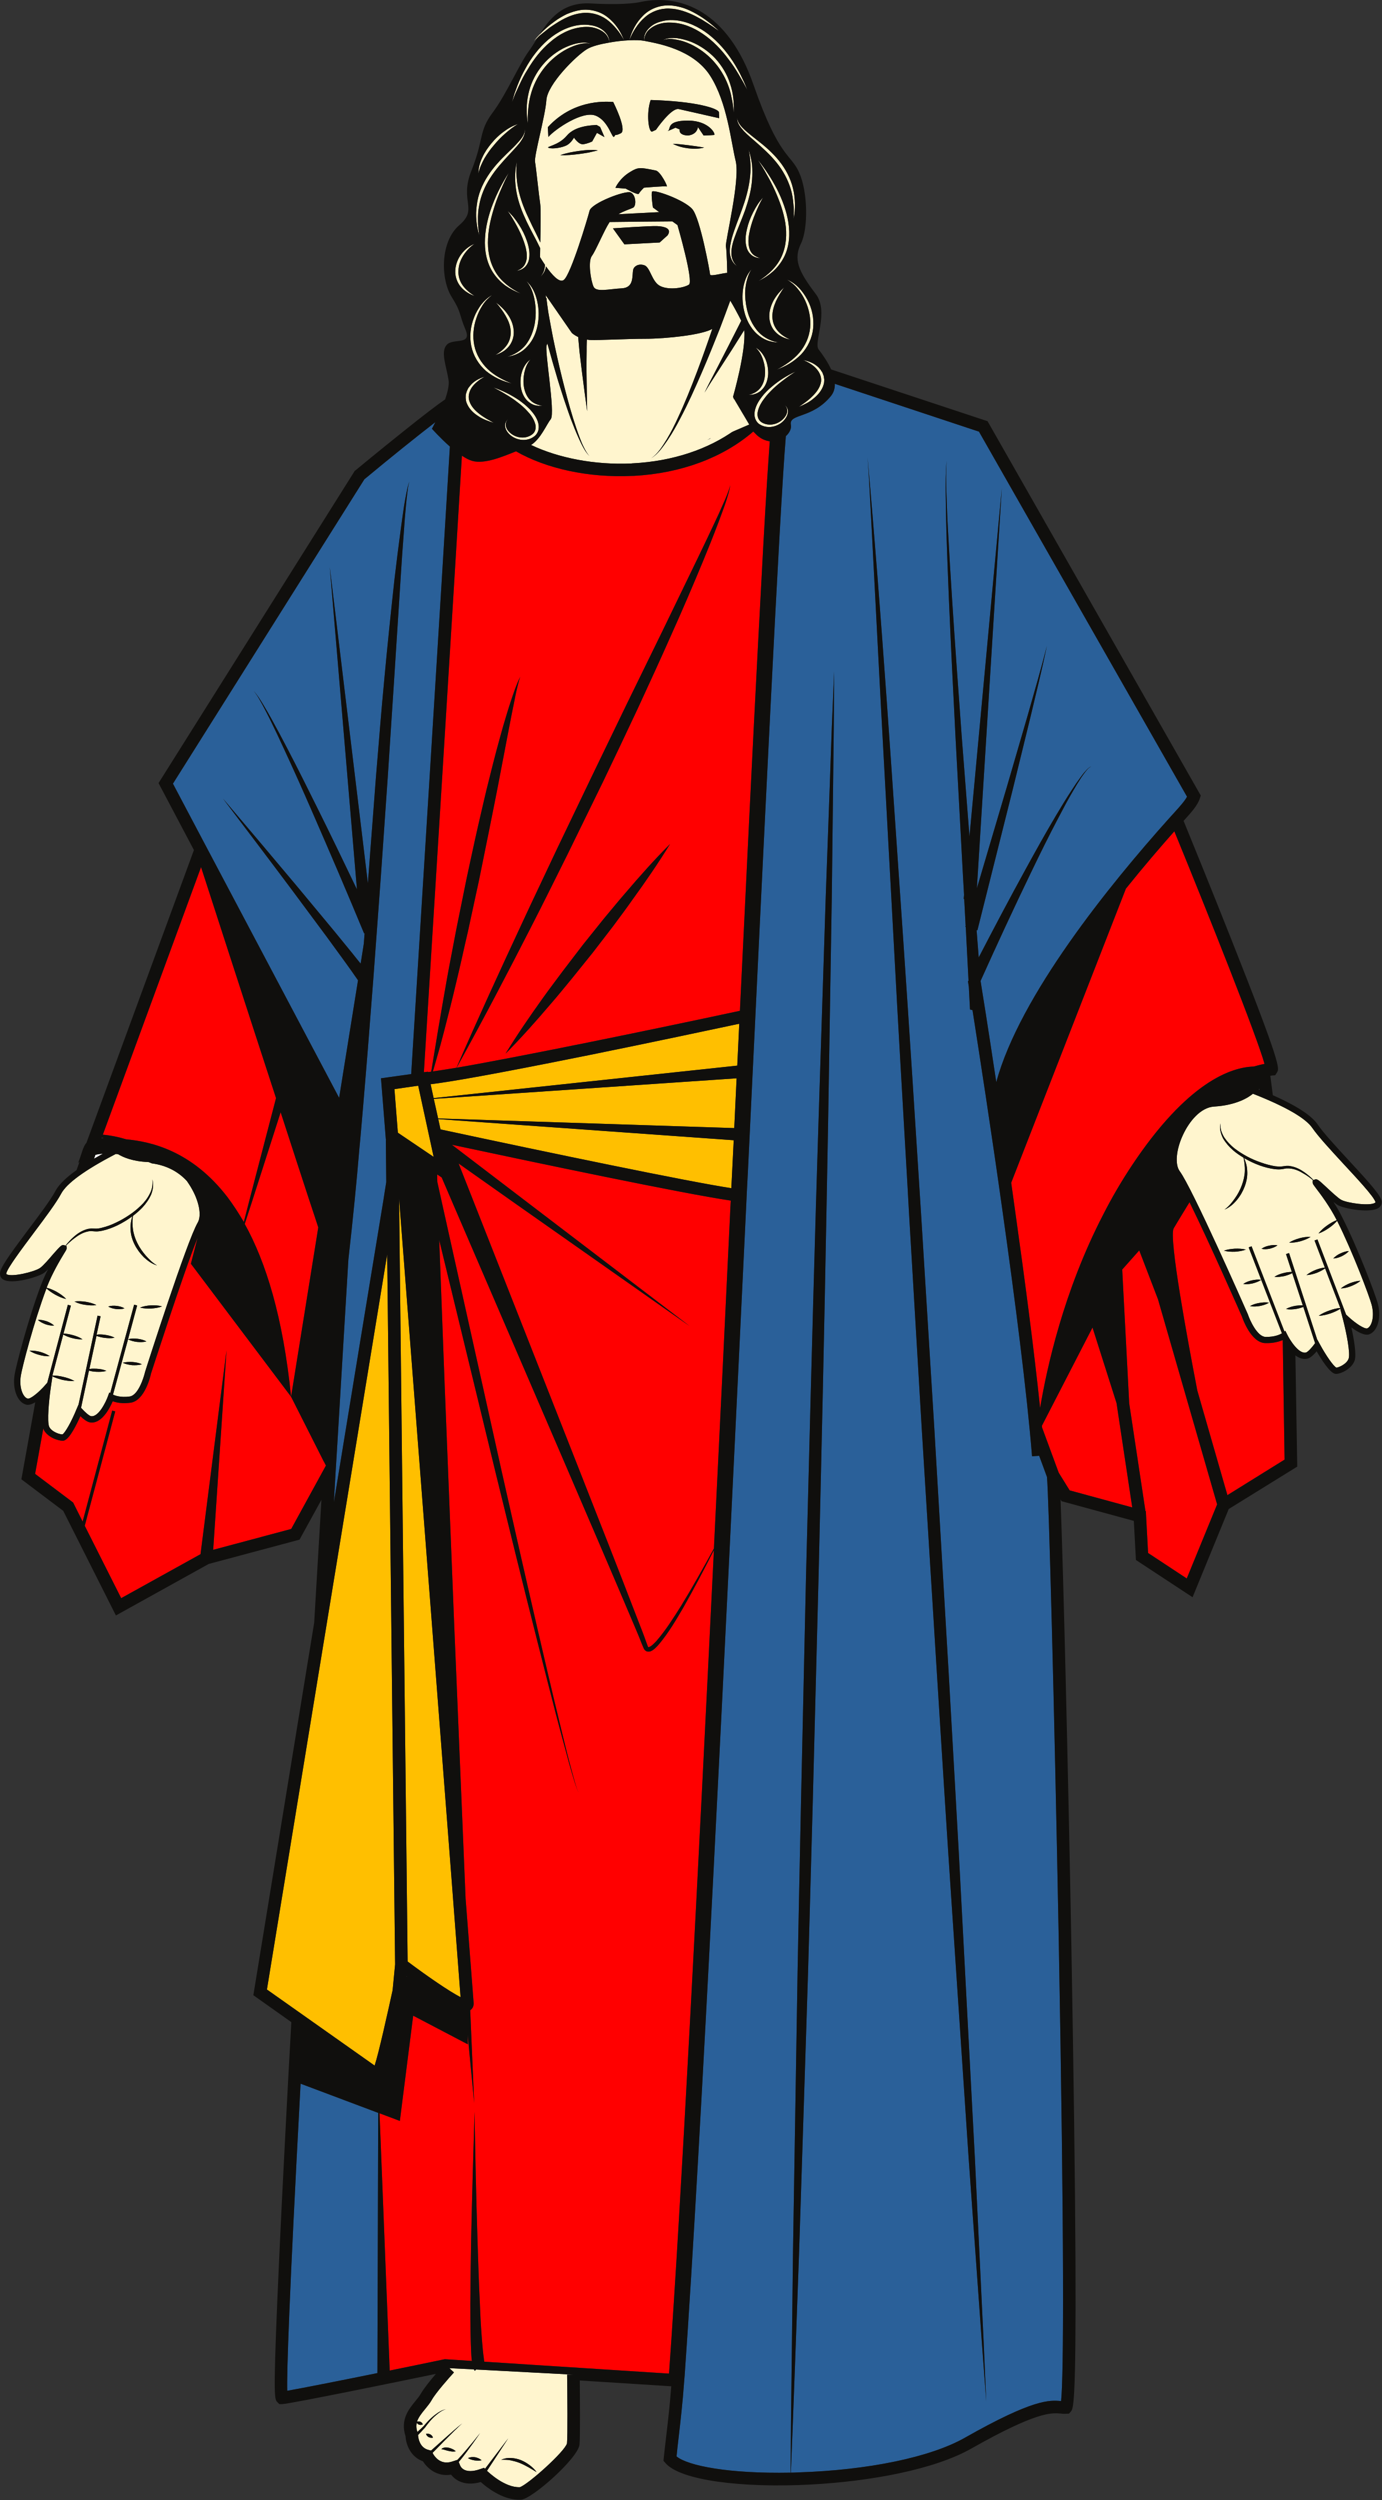 <?xml version="1.0" encoding="UTF-8"?>
<!DOCTYPE svg PUBLIC "-//W3C//DTD SVG 1.1//EN" "http://www.w3.org/Graphics/SVG/1.1/DTD/svg11.dtd">
<svg version="1.2" width="104.69mm" height="189.28mm" viewBox="0 0 10469 18928" preserveAspectRatio="xMidYMid" fill-rule="evenodd" stroke-width="28.222" stroke-linejoin="round" xmlns="http://www.w3.org/2000/svg" xmlns:ooo="http://xml.openoffice.org/svg/export" xmlns:xlink="http://www.w3.org/1999/xlink" xmlns:presentation="http://sun.com/xmlns/staroffice/presentation" xmlns:smil="http://www.w3.org/2001/SMIL20/" xmlns:anim="urn:oasis:names:tc:opendocument:xmlns:animation:1.0" xml:space="preserve">
 <rect x="0" y="0" width="10469" height="18928" fill="#333333" stroke="none"/>
 <defs class="ClipPathGroup">
  <clipPath id="presentation_clip_path" clipPathUnits="userSpaceOnUse">
   <rect x="0" y="0" width="10469" height="18928"/>
  </clipPath>
  <clipPath id="presentation_clip_path_shrink" clipPathUnits="userSpaceOnUse">
   <rect x="10" y="18" width="10449" height="18891"/>
  </clipPath>
 </defs>
 <defs class="TextShapeIndex">
  <g ooo:slide="id1" ooo:id-list="id3 id4 id5 id6 id7 id8 id9 id10 id11 id12 id13 id14 id15 id16 id17 id18 id19 id20 id21 id22 id23 id24 id25 id26 id27 id28 id29 id30 id31 id32 id33 id34 id35 id36 id37 id38 id39 id40 id41 id42 id43 id44 id45 id46 id47 id48 id49 id50 id51 id52 id53 id54 id55 id56 id57 id58"/>
 </defs>
 <defs class="EmbeddedBulletChars">
  <g id="bullet-char-template-57356" transform="scale(0,-0)">
   <path d="M 580,1141 L 1163,571 580,0 -4,571 580,1141 Z"/>
  </g>
  <g id="bullet-char-template-57354" transform="scale(0,-0)">
   <path d="M 8,1128 L 1137,1128 1137,0 8,0 8,1128 Z"/>
  </g>
  <g id="bullet-char-template-10146" transform="scale(0,-0)">
   <path d="M 174,0 L 602,739 174,1481 1456,739 174,0 Z M 1358,739 L 309,1346 659,739 1358,739 Z"/>
  </g>
  <g id="bullet-char-template-10132" transform="scale(0,-0)">
   <path d="M 2015,739 L 1276,0 717,0 1260,543 174,543 174,936 1260,936 717,1481 1274,1481 2015,739 Z"/>
  </g>
  <g id="bullet-char-template-10007" transform="scale(0,-0)">
   <path d="M 0,-2 C -7,14 -16,27 -25,37 L 356,567 C 262,823 215,952 215,954 215,979 228,992 255,992 264,992 276,990 289,987 310,991 331,999 354,1012 L 381,999 492,748 772,1049 836,1024 860,1049 C 881,1039 901,1025 922,1006 886,937 835,863 770,784 769,783 710,716 594,584 L 774,223 C 774,196 753,168 711,139 L 727,119 C 717,90 699,76 672,76 641,76 570,178 457,381 L 164,-76 C 142,-110 111,-127 72,-127 30,-127 9,-110 8,-76 1,-67 -2,-52 -2,-32 -2,-23 -1,-13 0,-2 Z"/>
  </g>
  <g id="bullet-char-template-10004" transform="scale(0,-0)">
   <path d="M 285,-33 C 182,-33 111,30 74,156 52,228 41,333 41,471 41,549 55,616 82,672 116,743 169,778 240,778 293,778 328,747 346,684 L 369,508 C 377,444 397,411 428,410 L 1163,1116 C 1174,1127 1196,1133 1229,1133 1271,1133 1292,1118 1292,1087 L 1292,965 C 1292,929 1282,901 1262,881 L 442,47 C 390,-6 338,-33 285,-33 Z"/>
  </g>
  <g id="bullet-char-template-9679" transform="scale(0,-0)">
   <path d="M 813,0 C 632,0 489,54 383,161 276,268 223,411 223,592 223,773 276,916 383,1023 489,1130 632,1184 813,1184 992,1184 1136,1130 1245,1023 1353,916 1407,772 1407,592 1407,412 1353,268 1245,161 1136,54 992,0 813,0 Z"/>
  </g>
  <g id="bullet-char-template-8226" transform="scale(0,-0)">
   <path d="M 346,457 C 273,457 209,483 155,535 101,586 74,649 74,723 74,796 101,859 155,911 209,963 273,989 346,989 419,989 480,963 531,910 582,859 608,796 608,723 608,648 583,586 532,535 482,483 420,457 346,457 Z"/>
  </g>
  <g id="bullet-char-template-8211" transform="scale(0,-0)">
   <path d="M -4,459 L 1135,459 1135,606 -4,606 -4,459 Z"/>
  </g>
  <g id="bullet-char-template-61548" transform="scale(0,-0)">
   <path d="M 173,740 C 173,903 231,1043 346,1159 462,1274 601,1332 765,1332 928,1332 1067,1274 1183,1159 1299,1043 1357,903 1357,740 1357,577 1299,437 1183,322 1067,206 928,148 765,148 601,148 462,206 346,322 231,437 173,577 173,740 Z"/>
  </g>
 </defs>
 <g>
  <g id="id2" class="Master_Slide">
   <g id="bg-id2" class="Background"/>
   <g id="bo-id2" class="BackgroundObjects"/>
  </g>
 </g>
 <g class="SlideGroup">
  <g>
   <g id="container-id1">
    <g id="id1" class="Slide" clip-path="url(#presentation_clip_path)">
     <g class="Page">
      <g class="com.sun.star.drawing.ClosedBezierShape">
       <g id="id3">
        <rect class="BoundingBox" stroke="none" fill="none" x="4022" y="2234" width="1619" height="1278"/>
        <path fill="rgb(255,245,206)" stroke="none" d="M 5153,3168 C 5212,3057 5263,2943 5313,2828 5363,2713 5410,2597 5456,2480 5482,2412 5507,2344 5532,2276 5552,2309 5583,2365 5615,2428 L 5596,2466 5510,2635 5423,2804 C 5394,2860 5364,2916 5337,2973 5369,2918 5404,2866 5438,2812 L 5541,2653 5638,2499 C 5653,2657 5553,3004 5553,3004 5553,3004 5563,3035 5584,3078 5514,3206 5436,3296 5356,3331 L 5571,3253 C 5366,3402 5096,3492 4795,3508 4792,3508 4788,3508 4785,3509 4507,3522 4231,3468 4023,3369 4097,3322 4139,3215 4172,3174 4209,3126 4121,2640 4142,2611 4144,2609 4145,2605 4146,2599 4171,2690 4197,2781 4224,2871 4255,2972 4288,3073 4324,3172 4343,3221 4362,3270 4384,3318 4395,3342 4406,3366 4419,3389 4432,3412 4446,3435 4466,3453 4447,3434 4435,3411 4423,3387 4411,3364 4401,3339 4392,3315 4373,3266 4357,3216 4341,3166 4310,3066 4283,2964 4258,2862 4233,2760 4210,2658 4189,2555 4179,2503 4169,2452 4160,2400 4155,2375 4151,2349 4148,2324 4146,2311 4144,2298 4143,2286 4142,2280 4141,2273 4141,2268 L 4141,2260 C 4141,2258 4141,2259 4141,2258 L 4136,2257 C 4135,2243 4134,2235 4134,2235 L 4332,2521 C 4332,2521 4350,2537 4380,2552 L 4383,2587 C 4385,2612 4388,2638 4390,2663 4396,2713 4402,2763 4408,2813 4421,2914 4434,3014 4448,3113 4446,3013 4444,2912 4443,2811 4443,2761 4443,2710 4444,2660 4444,2635 4444,2610 4445,2585 L 4446,2571 C 4453,2572 4459,2573 4467,2574 4543,2577 4748,2565 4886,2565 5049,2565 5320,2535 5396,2490 5359,2599 5321,2707 5280,2815 5236,2931 5190,3047 5137,3160 5111,3217 5083,3273 5051,3326 5018,3379 4985,3434 4933,3470 4986,3436 5023,3382 5058,3331 5093,3279 5124,3224 5153,3168 Z"/>
       </g>
      </g>
      <g class="com.sun.star.drawing.ClosedBezierShape">
       <g id="id4">
        <rect class="BoundingBox" stroke="none" fill="none" x="4467" y="1675" width="760" height="522"/>
        <path fill="rgb(255,245,206)" stroke="none" d="M 4997,1836 L 4730,1850 4643,1729 C 4643,1729 4927,1709 4979,1712 5030,1714 5094,1729 5057,1782 L 4997,1836 Z M 5132,1704 L 5093,1676 C 4993,1677 4737,1679 4618,1681 4576,1745 4514,1897 4484,1937 4452,1979 4476,2126 4496,2170 4516,2215 4613,2188 4710,2183 4807,2178 4786,2085 4797,2040 4802,2019 4834,1993 4880,2008 4927,2022 4937,2137 5004,2167 5071,2198 5180,2180 5219,2155 5256,2131 5132,1704 5132,1704 Z"/>
       </g>
      </g>
      <g class="com.sun.star.drawing.ClosedBezierShape">
       <g id="id5">
        <rect class="BoundingBox" stroke="none" fill="none" x="3877" y="40" width="1705" height="2086"/>
        <path fill="rgb(255,245,206)" stroke="none" d="M 5446,849 L 5448,895 C 5448,895 5201,839 5143,826 5086,812 4969,983 4969,983 L 4941,996 C 4913,1008 4894,856 4929,757 5276,767 5438,821 5446,849 Z M 5050,1412 C 5037,1407 4878,1421 4878,1421 4878,1421 4847,1451 4840,1466 4833,1481 4740,1428 4740,1428 L 4662,1422 C 4662,1422 4692,1350 4775,1301 4836,1264 4849,1267 4968,1291 5003,1298 5063,1417 5050,1412 Z M 4653,1034 C 4637,1057 4612,916 4513,876 4414,835 4205,978 4154,1037 L 4150,963 C 4358,735 4627,773 4645,772 4645,772 4753,984 4703,1009 4653,1034 4668,1010 4653,1034 Z M 4519,946 L 4546,961 4579,1038 4522,1006 4486,1071 C 4486,1071 4454,1087 4419,1092 4384,1097 4348,1042 4348,1042 4348,1042 4328,1080 4295,1099 4261,1117 4190,1130 4158,1120 4126,1110 4228,1105 4293,1028 4357,951 4483,949 4519,946 Z M 4385,1143 C 4408,1140 4432,1137 4456,1136 4480,1136 4505,1134 4529,1139 4505,1144 4482,1150 4459,1155 4435,1159 4411,1163 4388,1166 4340,1172 4293,1177 4244,1175 4290,1158 4337,1150 4385,1143 Z M 5211,913 C 5375,913 5426,1021 5409,1022 L 5381,1024 5330,1026 5287,962 C 5287,962 5284,1017 5213,1026 5166,1025 5144,1007 5149,980 L 5117,967 C 5117,967 5039,1002 5061,990 5083,978 5045,913 5211,913 Z M 5217,1100 C 5255,1105 5294,1110 5334,1117 5314,1123 5294,1125 5274,1126 5253,1127 5234,1125 5214,1123 5174,1118 5134,1108 5097,1089 5138,1090 5177,1095 5217,1100 Z M 4767,305 C 4781,272 4796,240 4816,211 4835,182 4857,155 4884,132 4935,86 5003,62 5071,65 5139,66 5206,91 5268,122 5283,130 5299,139 5314,147 L 5359,175 5403,204 C 5417,215 5432,225 5447,235 5395,186 5339,142 5276,106 5245,88 5213,73 5179,61 5144,50 5108,42 5072,41 4998,38 4922,66 4871,119 4819,170 4785,236 4767,305 4720,307 4667,313 4617,322 4617,299 4609,276 4596,258 4582,239 4563,223 4542,212 4521,201 4498,194 4475,191 4452,187 4428,186 4404,188 4310,195 4223,241 4152,301 4081,362 4024,438 3980,519 3957,559 3938,601 3921,644 3913,665 3905,687 3897,709 3891,731 3884,753 3878,775 L 3903,711 C 3913,690 3922,669 3932,648 3951,607 3971,566 3996,528 4042,450 4098,377 4167,319 4234,260 4317,216 4406,206 4428,203 4451,203 4473,205 4495,208 4517,214 4537,223 4557,232 4576,244 4591,261 4605,278 4614,299 4617,322 4546,334 4481,351 4447,372 4364,422 4147,638 4139,758 4131,878 4045,1179 4053,1225 4061,1270 4083,1485 4092,1542 4098,1577 4095,1729 4093,1836 4067,1778 4037,1723 4011,1666 3978,1598 3949,1527 3931,1453 3913,1380 3908,1303 3915,1226 3906,1264 3903,1302 3902,1341 3902,1380 3906,1419 3913,1457 3927,1534 3956,1607 3989,1677 4022,1746 4060,1811 4092,1879 4091,1919 4091,1947 4091,1947 4091,1947 4106,1972 4128,2005 4128,2018 4126,2031 4122,2045 4117,2063 4107,2079 4095,2095 4109,2081 4121,2065 4128,2047 4132,2037 4134,2027 4136,2017 4178,2076 4237,2146 4271,2119 4325,2077 4451,1654 4466,1596 4480,1538 4737,1440 4777,1457 4818,1474 4823,1560 4795,1573 4777,1582 4728,1596 4684,1622 L 4994,1606 4946,1571 C 4946,1571 4931,1475 4939,1452 4946,1429 5185,1513 5245,1584 5305,1655 5378,2061 5379,2078 5380,2096 5470,2068 5509,2066 5509,2066 5506,1901 5499,1867 5491,1833 5609,1365 5573,1219 5537,1073 5510,778 5380,574 5249,369 4969,327 4879,309 4854,304 4813,303 4767,305 Z"/>
       </g>
      </g>
      <g class="com.sun.star.drawing.ClosedBezierShape">
       <g id="id6">
        <rect class="BoundingBox" stroke="none" fill="none" x="3319" y="8472" width="2241" height="525"/>
        <path fill="rgb(255,191,0)" stroke="none" d="M 5558,8633 C 5554,8714 5550,8795 5546,8876 5544,8916 5542,8956 5540,8996 5217,8947 4162,8728 3337,8551 L 3320,8473 5558,8633 Z"/>
       </g>
      </g>
      <g class="com.sun.star.drawing.ClosedBezierShape">
       <g id="id7">
        <rect class="BoundingBox" stroke="none" fill="none" x="3285" y="8163" width="2297" height="379"/>
        <path fill="rgb(255,191,0)" stroke="none" d="M 5580,8164 C 5574,8289 5568,8414 5562,8541 L 3319,8468 3286,8320 5580,8164 Z"/>
       </g>
      </g>
      <g class="com.sun.star.drawing.ClosedBezierShape">
       <g id="id8">
        <rect class="BoundingBox" stroke="none" fill="none" x="778" y="6564" width="1314" height="2689"/>
        <path fill="rgb(255,0,0)" stroke="none" d="M 1894,9069 L 1847,9252 C 1807,9183 1766,9121 1725,9066 1452,8709 1138,8643 955,8626 897,8608 838,8596 779,8591 L 1523,6565 C 1605,6818 1862,7613 2091,8314 L 1894,9069 Z"/>
       </g>
      </g>
      <g class="com.sun.star.drawing.ClosedBezierShape">
       <g id="id9">
        <rect class="BoundingBox" stroke="none" fill="none" x="3261" y="7750" width="2341" height="565"/>
        <path fill="rgb(255,191,0)" stroke="none" d="M 4459,7989 C 4938,7892 5415,7790 5600,7751 5595,7856 5590,7962 5585,8068 L 3285,8314 3262,8209 C 3403,8192 3720,8138 4459,7989 Z"/>
       </g>
      </g>
      <g class="com.sun.star.drawing.ClosedBezierShape">
       <g id="id10">
        <rect class="BoundingBox" stroke="none" fill="none" x="768" y="8614" width="24" height="4"/>
        <path fill="rgb(255,255,255)" stroke="none" d="M 770,8615 C 777,8616 784,8616 791,8617 783,8617 776,8617 769,8617 L 770,8615 Z"/>
       </g>
      </g>
      <g class="com.sun.star.drawing.ClosedBezierShape">
       <g id="id11">
        <rect class="BoundingBox" stroke="none" fill="none" x="1309" y="3195" width="2100" height="8182"/>
        <path fill="rgb(42,96,153)" stroke="none" d="M 2923,8628 L 2927,8631 2923,8631 2926,8950 C 2919,8995 2911,9041 2904,9089 2809,9666 2671,10506 2529,11375 2533,11301 2538,11226 2542,11150 L 2555,10939 2555,10940 C 2587,10406 2616,9924 2639,9537 2656,9387 2672,9236 2687,9085 2700,8953 2712,8822 2723,8690 L 2730,8617 C 2744,8456 2758,8295 2771,8133 2792,7884 2810,7635 2830,7386 L 2885,6637 2937,5889 2986,5140 3034,4392 C 3042,4267 3050,4142 3060,4017 3064,3955 3069,3893 3075,3831 3078,3799 3081,3768 3085,3737 3089,3707 3091,3675 3102,3646 3089,3674 3085,3706 3078,3736 3072,3767 3066,3798 3061,3829 3052,3891 3043,3953 3035,4015 3018,4139 3003,4263 2988,4387 2961,4636 2935,4885 2912,5134 2888,5384 2869,5633 2848,5882 L 2791,6631 2787,6688 2498,4293 2704,6734 C 2605,6528 2506,6322 2404,6117 2329,5966 2254,5815 2176,5666 2137,5591 2097,5516 2056,5442 2036,5406 2015,5369 1993,5333 1971,5297 1949,5260 1920,5230 1948,5261 1967,5299 1988,5336 2008,5373 2027,5410 2046,5448 2083,5523 2119,5600 2154,5676 2225,5829 2294,5983 2361,6137 2496,6446 2629,6756 2758,7067 L 2762,7065 2756,7144 2732,7296 C 2712,7271 2691,7246 2671,7220 L 2533,7051 2253,6714 C 2066,6491 1878,6268 1689,6046 1865,6278 2041,6510 2216,6744 L 2476,7094 2605,7271 C 2641,7321 2678,7372 2712,7422 L 2569,8312 1562,6410 1310,5934 2760,3629 C 2949,3472 3155,3306 3298,3196 3283,3227 3272,3246 3272,3246 3272,3246 3333,3315 3408,3381 3361,4176 3138,7760 3115,8132 L 2886,8164 2923,8628 Z"/>
       </g>
      </g>
      <g class="com.sun.star.drawing.ClosedBezierShape">
       <g id="id12">
        <rect class="BoundingBox" stroke="none" fill="none" x="7660" y="6293" width="1921" height="4369"/>
        <path fill="rgb(255,0,0)" stroke="none" d="M 8357,9196 C 8057,9775 7930,10356 7879,10660 7833,10219 7763,9687 7692,9183 7681,9106 7671,9030 7660,8955 L 8529,6728 C 8664,6560 8792,6411 8896,6294 9152,6919 9523,7850 9579,8055 9552,8060 9525,8067 9497,8075 9324,8080 8994,8194 8575,8823 8494,8945 8421,9070 8357,9196 Z"/>
       </g>
      </g>
      <g class="com.sun.star.drawing.ClosedBezierShape">
       <g id="id13">
        <rect class="BoundingBox" stroke="none" fill="none" x="711" y="8734" width="69" height="40"/>
        <path fill="rgb(255,255,255)" stroke="none" d="M 723,8743 C 741,8739 760,8736 779,8735 759,8746 736,8759 712,8773 L 723,8743 Z"/>
       </g>
      </g>
      <g class="com.sun.star.drawing.ClosedBezierShape">
       <g id="id14">
        <rect class="BoundingBox" stroke="none" fill="none" x="3422" y="8666" width="2116" height="3807"/>
        <path fill="rgb(255,0,0)" stroke="none" d="M 5536,9090 C 5535,9107 5534,9124 5533,9141 5493,9990 5450,10864 5408,11724 5328,11871 5246,12017 5159,12159 5101,12251 5043,12343 4973,12424 4964,12433 4955,12443 4946,12451 4936,12460 4926,12467 4917,12470 4913,12472 4911,12471 4911,12471 4911,12470 4909,12469 4907,12464 L 4893,12426 C 4875,12374 4855,12324 4835,12273 4679,11867 4519,11462 4360,11058 L 3590,9103 3474,8809 3899,9109 5224,10040 4005,9111 3423,8667 C 4079,8807 5174,9037 5536,9090 Z"/>
       </g>
      </g>
      <g class="com.sun.star.drawing.ClosedBezierShape">
       <g id="id15">
        <rect class="BoundingBox" stroke="none" fill="none" x="3210" y="3266" width="2623" height="4853"/>
        <path fill="rgb(255,0,0)" stroke="none" d="M 4793,6809 C 4745,6878 4694,6945 4644,7013 L 4490,7213 4332,7409 C 4278,7474 4226,7539 4170,7603 4061,7731 3949,7857 3830,7977 3918,7833 4014,7694 4112,7557 4161,7488 4212,7422 4262,7354 L 4415,7154 4573,6957 C 4627,6893 4680,6827 4735,6764 4844,6636 4956,6510 5076,6390 4987,6534 4892,6673 4793,6809 Z M 3499,3450 C 3446,4344 3239,7668 3211,8118 L 3242,8114 3242,8117 C 3250,8116 3258,8115 3266,8114 L 3270,8093 3286,7996 3318,7802 C 3340,7673 3362,7544 3385,7415 3408,7286 3434,7158 3458,7029 L 3536,6644 C 3564,6516 3591,6387 3620,6259 3650,6132 3678,6004 3711,5877 3742,5750 3776,5623 3812,5496 3831,5433 3849,5370 3870,5308 3891,5246 3911,5183 3941,5124 3930,5155 3923,5187 3915,5219 3908,5250 3901,5283 3895,5315 3882,5379 3869,5443 3857,5507 L 3783,5893 C 3759,6022 3732,6150 3707,6278 L 3629,6663 3546,7047 C 3516,7175 3489,7303 3458,7430 3428,7558 3396,7685 3363,7812 3346,7875 3330,7939 3311,8002 L 3284,8097 3279,8112 C 3326,8105 3386,8096 3458,8084 3620,7712 3789,7345 3960,6978 4045,6794 4134,6610 4220,6426 L 4484,5876 4750,5326 5018,4778 5284,4229 C 5328,4138 5372,4046 5415,3954 5437,3908 5458,3862 5478,3815 5489,3792 5499,3768 5508,3745 5517,3721 5527,3697 5531,3672 5529,3698 5522,3723 5515,3747 5508,3772 5500,3796 5492,3820 5475,3868 5457,3916 5439,3964 5403,4059 5365,4154 5326,4248 5248,4436 5168,4623 5084,4809 5002,4995 4916,5180 4831,5365 4745,5549 4657,5733 4569,5917 L 4301,6465 C 4210,6647 4120,6830 4027,7011 3843,7371 3655,7730 3459,8084 3941,8001 4919,7800 5605,7653 5656,6593 5703,5623 5743,4865 5772,4310 5794,3903 5812,3623 5820,3501 5826,3410 5831,3341 5799,3337 5765,3323 5733,3294 5724,3285 5715,3276 5707,3267 5479,3464 5160,3584 4800,3603 4796,3603 4793,3603 4790,3603 4458,3619 4137,3548 3909,3417 3807,3458 3672,3515 3579,3490 3554,3483 3527,3469 3499,3450 Z"/>
       </g>
      </g>
      <g class="com.sun.star.drawing.ClosedBezierShape">
       <g id="id16">
        <rect class="BoundingBox" stroke="none" fill="none" x="8884" y="9101" width="849" height="2221"/>
        <path fill="rgb(255,0,0)" stroke="none" d="M 9011,9102 C 9166,9417 9405,9961 9408,9968 9414,9986 9477,10165 9584,10169 9647,10171 9691,10157 9717,10146 L 9731,11051 9298,11320 9070,10528 C 8999,10160 8852,9369 8891,9300 8903,9279 8948,9205 9011,9102 Z"/>
       </g>
      </g>
      <g class="com.sun.star.drawing.PolyPolygonShape">
       <g id="id17">
        <rect class="BoundingBox" stroke="none" fill="none" x="8501" y="9467" width="721" height="2486"/>
        <path fill="rgb(255,0,0)" stroke="none" d="M 9220,11390 L 8990,11951 8697,11758 8680,11441 8677,11440 8554,10625 8501,9612 8630,9467 8772,9837 9220,11390 Z"/>
       </g>
      </g>
      <g class="com.sun.star.drawing.ClosedBezierShape">
       <g id="id18">
        <rect class="BoundingBox" stroke="none" fill="none" x="9537" y="8242" width="6" height="9"/>
        <path fill="rgb(255,255,255)" stroke="none" d="M 9540,8243 L 9541,8250 C 9540,8249 9538,8249 9537,8248 9538,8247 9539,8245 9540,8243 Z"/>
       </g>
      </g>
      <g class="com.sun.star.drawing.ClosedBezierShape">
       <g id="id19">
        <rect class="BoundingBox" stroke="none" fill="none" x="3079" y="14963" width="6" height="6"/>
        <path fill="rgb(255,255,255)" stroke="none" d="M 3080,14963 C 3081,14964 3083,14965 3084,14967 L 3080,14965 3080,14963 Z"/>
       </g>
      </g>
      <g class="com.sun.star.drawing.ClosedBezierShape">
       <g id="id20">
        <rect class="BoundingBox" stroke="none" fill="none" x="2175" y="15776" width="691" height="2327"/>
        <path fill="rgb(42,96,153)" stroke="none" d="M 2859,17967 C 2564,18027 2284,18082 2176,18101 2172,17960 2189,17422 2277,15776 L 2865,15997 2859,17967 Z"/>
       </g>
      </g>
      <g class="com.sun.star.drawing.ClosedBezierShape">
       <g id="id21">
        <rect class="BoundingBox" stroke="none" fill="none" x="2874" y="8891" width="2536" height="9082"/>
        <path fill="rgb(255,0,0)" stroke="none" d="M 3130,15261 L 3544,15478 3543,15407 3592,15923 3562,15220 C 3580,15208 3589,15189 3588,15166 3587,15147 3563,14842 3527,14374 L 3441,12308 3369,10500 3335,9596 3327,9388 3756,11157 C 3855,11561 3954,11966 4056,12369 4107,12571 4158,12773 4210,12974 4237,13075 4263,13175 4291,13276 4304,13326 4318,13376 4333,13426 L 4356,13500 C 4364,13525 4371,13551 4384,13573 4371,13550 4365,13525 4357,13500 L 4336,13425 C 4322,13375 4309,13324 4296,13274 4271,13173 4246,13072 4222,12971 4173,12769 4126,12566 4079,12364 3985,11958 3893,11552 3802,11147 L 3346,9098 3313,8949 3312,8921 3312,8892 3346,8915 3425,9099 4283,11089 C 4455,11489 4627,11888 4797,12289 4818,12339 4840,12389 4859,12439 L 4875,12477 C 4878,12485 4884,12495 4895,12501 4907,12507 4921,12505 4929,12502 4946,12495 4957,12485 4967,12475 4978,12465 4987,12455 4996,12444 5067,12358 5122,12264 5177,12170 5258,12027 5334,11882 5408,11736 5284,14268 5161,16672 5068,17971 L 3669,17881 3669,17881 C 3667,17873 3666,17863 3665,17854 3662,17835 3660,17815 3658,17796 3654,17757 3651,17717 3648,17677 3642,17597 3638,17517 3635,17437 3627,17276 3622,17115 3617,16954 3607,16633 3600,16311 3595,15989 3585,16310 3576,16632 3569,16955 3566,17116 3564,17277 3563,17438 3563,17519 3563,17599 3565,17681 3566,17721 3567,17762 3569,17803 3570,17823 3571,17844 3573,17865 3574,17868 3574,17872 3575,17875 L 3371,17862 3364,17863 C 3239,17889 3095,17919 2952,17948 L 2875,16000 3029,16058 3130,15261 Z"/>
       </g>
      </g>
      <g class="com.sun.star.drawing.ClosedBezierShape">
       <g id="id22">
        <rect class="BoundingBox" stroke="none" fill="none" x="5124" y="2905" width="3870" height="15818"/>
        <path fill="rgb(42,96,153)" stroke="none" d="M 6885,9167 L 6875,8986 C 6840,8372 6803,7759 6771,7145 L 6671,5305 6623,4384 6599,3924 C 6590,3770 6584,3617 6572,3464 6681,4688 6759,5915 6844,7141 6890,7817 6933,8493 6976,9169 7010,9718 7044,10269 7078,10819 L 7186,12659 C 7220,13273 7257,13886 7288,14500 L 7385,16341 7429,17262 7451,17722 7471,18182 7437,17723 7404,17263 7338,16344 7215,14504 C 7173,13891 7136,13278 7097,12665 L 6983,10825 6885,9167 Z M 5125,18598 C 5211,18669 5521,18730 5989,18721 L 5992,18343 5997,17915 6007,17060 6035,15348 C 6043,14778 6057,14207 6068,13637 L 6106,11926 C 6130,11001 6153,10077 6181,9153 6187,8937 6193,8721 6200,8505 L 6255,6795 6286,5939 6301,5512 6319,5084 6316,5512 6311,5940 6301,6796 6273,8507 C 6269,8723 6265,8939 6261,9155 6244,10079 6223,11003 6201,11928 L 6157,13639 C 6141,14210 6127,14780 6108,15350 L 6053,17061 6022,17916 6006,18344 5991,18721 C 6009,18721 6028,18720 6047,18719 6578,18702 7050,18604 7311,18456 7829,18162 7950,18171 8038,18179 8058,17993 8063,16995 8020,14674 7988,12916 7944,11305 7931,11182 L 7872,11022 7818,11026 C 7778,10536 7688,9834 7596,9181 7507,8545 7415,7955 7367,7648 L 7348,7643 7339,7471 C 7335,7445 7333,7430 7332,7428 L 7337,7427 7322,7138 7316,7019 7313,7018 7315,7010 7304,6806 7300,6806 7303,6776 7294,6617 7238,5575 C 7220,5227 7203,4880 7188,4532 7181,4359 7174,4185 7169,4011 7167,3924 7165,3837 7164,3750 7164,3706 7163,3663 7164,3619 7165,3598 7165,3576 7166,3554 L 7168,3522 7173,3489 7169,3522 7168,3554 C 7167,3576 7167,3598 7167,3619 7167,3663 7169,3706 7170,3750 7173,3837 7176,3924 7181,4010 7190,4184 7201,4358 7212,4531 7234,4878 7260,5225 7285,5572 L 7344,6334 7589,3696 7400,6726 7628,5955 7783,5423 C 7834,5245 7885,5068 7931,4889 7893,5070 7849,5249 7806,5429 L 7674,5968 7404,7044 7398,7042 7405,7133 7414,7249 C 7530,7025 7648,6802 7770,6580 7844,6445 7919,6310 7998,6177 8037,6111 8078,6044 8120,5980 8141,5947 8163,5915 8186,5884 8197,5869 8209,5853 8222,5839 8228,5832 8235,5825 8242,5818 8250,5812 8257,5805 8267,5803 8258,5806 8250,5813 8243,5819 8237,5826 8230,5833 8224,5841 8212,5856 8201,5872 8190,5888 8169,5920 8149,5953 8130,5986 8091,6052 8055,6120 8019,6189 7947,6325 7879,6463 7812,6602 7680,6875 7553,7151 7428,7427 7439,7493 7486,7787 7547,8193 7725,7538 8405,6699 8856,6196 L 8856,6196 8866,6185 C 8869,6181 8873,6178 8876,6174 L 8876,6174 8895,6153 C 8934,6110 8974,6066 8992,6032 L 7416,3268 6324,2906 C 6325,2940 6316,2972 6294,2999 6152,3172 5976,3130 5991,3215 5997,3245 5981,3277 5953,3302 5905,3880 5788,6317 5665,8882 5660,8969 5656,9056 5652,9143 5491,12503 5310,16234 5187,17978 L 5187,17978 5183,18026 C 5171,18194 5155,18331 5141,18453 5135,18505 5129,18553 5125,18598 Z"/>
       </g>
      </g>
      <g class="com.sun.star.drawing.ClosedBezierShape">
       <g id="id23">
        <rect class="BoundingBox" stroke="none" fill="none" x="265" y="9370" width="2205" height="2732"/>
        <path fill="rgb(255,0,0)" stroke="none" d="M 477,10908 C 482,10907 486,10907 489,10905 530,10889 581,10784 609,10722 629,10742 658,10765 681,10769 768,10784 831,10663 854,10609 880,10619 927,10629 990,10620 1096,10604 1140,10420 1144,10399 1147,10392 1385,9649 1497,9371 L 1446,9568 2205,10575 2452,11064 2452,11065 2453,11065 2469,11096 2206,11576 1615,11734 1716,10224 1519,11767 918,12100 642,11552 873,10686 850,10680 626,11520 554,11376 266,11159 328,10815 C 329,10818 330,10821 331,10824 360,10882 440,10909 477,10908 Z"/>
       </g>
      </g>
      <g class="com.sun.star.drawing.ClosedBezierShape">
       <g id="id24">
        <rect class="BoundingBox" stroke="none" fill="none" x="1853" y="8420" width="559" height="2157"/>
        <path fill="rgb(255,0,0)" stroke="none" d="M 2126,8421 C 2205,8666 2280,8894 2340,9078 2367,9159 2391,9231 2411,9293 L 2205,10575 C 2144,9969 2013,9553 1854,9267 L 1918,9070 2126,8421 Z"/>
       </g>
      </g>
      <g class="com.sun.star.drawing.ClosedBezierShape">
       <g id="id25">
        <rect class="BoundingBox" stroke="none" fill="none" x="7893" y="10051" width="686" height="1364"/>
        <path fill="rgb(255,0,0)" stroke="none" d="M 8276,10051 L 8458,10623 8577,11413 8103,11284 8020,11150 7894,10808 C 7894,10804 7893,10799 7893,10794 L 8276,10051 Z"/>
       </g>
      </g>
      <g class="com.sun.star.drawing.ClosedBezierShape">
       <g id="id26">
        <rect class="BoundingBox" stroke="none" fill="none" x="2021" y="9497" width="973" height="6144"/>
        <path fill="rgb(255,191,0)" stroke="none" d="M 2838,15639 L 2022,15063 C 2080,14711 2633,11325 2933,9497 L 2993,14873 2974,15069 C 2935,15246 2870,15540 2838,15639 Z"/>
       </g>
      </g>
      <g class="com.sun.star.drawing.ClosedBezierShape">
       <g id="id27">
        <rect class="BoundingBox" stroke="none" fill="none" x="3022" y="9071" width="468" height="6052"/>
        <path fill="rgb(255,191,0)" stroke="none" d="M 3489,15121 C 3408,15080 3237,14963 3088,14851 L 3023,9072 C 3119,10316 3450,14597 3489,15121 Z"/>
       </g>
      </g>
      <g class="com.sun.star.drawing.ClosedBezierShape">
       <g id="id28">
        <rect class="BoundingBox" stroke="none" fill="none" x="8914" y="8280" width="1507" height="2077"/>
        <path fill="rgb(255,245,206)" stroke="none" d="M 9614,9431 C 9634,9427 9655,9424 9677,9429 9659,9442 9639,9449 9619,9454 9599,9458 9578,9460 9556,9455 9574,9442 9594,9435 9614,9431 Z M 9844,9375 C 9871,9368 9898,9363 9928,9365 9903,9381 9877,9390 9850,9398 9823,9405 9795,9410 9766,9408 9790,9392 9817,9383 9844,9375 Z M 10154,9490 C 10174,9481 10194,9473 10218,9472 10202,9490 10184,9501 10164,9511 10144,9520 10124,9527 10100,9528 10116,9511 10134,9499 10154,9490 Z M 10227,9715 C 10252,9706 10277,9698 10306,9697 10284,9716 10260,9727 10236,9737 10211,9747 10185,9754 10157,9755 10179,9737 10203,9725 10227,9715 Z M 9356,9477 C 9328,9478 9300,9477 9272,9469 9299,9459 9327,9456 9354,9454 9382,9453 9410,9454 9438,9461 9411,9471 9383,9475 9356,9477 Z M 9539,9865 C 9563,9861 9587,9858 9613,9863 9590,9877 9567,9883 9543,9888 9519,9892 9495,9894 9469,9889 9491,9876 9515,9869 9539,9865 Z M 9730,10081 L 9737,10076 9750,10102 C 9769,10143 9839,10255 9894,10240 9907,10236 9938,10203 9958,10175 L 9962,10169 9873,9895 C 9855,9902 9837,9907 9819,9910 9794,9914 9768,9916 9742,9911 9765,9897 9790,9891 9815,9887 9833,9884 9851,9882 9869,9883 L 9789,9639 C 9771,9649 9751,9655 9731,9661 9706,9666 9681,9670 9654,9667 9677,9652 9701,9644 9725,9638 9745,9633 9765,9630 9786,9630 L 9742,9495 9765,9487 9979,10145 9980,10144 9998,10177 C 10046,10266 10102,10345 10124,10355 10140,10353 10200,10330 10216,10287 10231,10247 10198,10084 10174,9991 L 10153,9911 10157,9915 10155,9908 C 10132,9923 10107,9934 10082,9943 10052,9953 10023,9961 9990,9962 10016,9943 10045,9931 10074,9921 10099,9912 10125,9905 10153,9903 L 10038,9603 C 10019,9617 9998,9627 9977,9636 9952,9645 9926,9653 9897,9654 9919,9636 9943,9624 9968,9614 9990,9606 10012,9599 10036,9597 L 9958,9392 9980,9384 10197,9953 10213,9968 C 10271,10022 10339,10065 10358,10057 10392,10042 10414,9965 10390,9877 10374,9817 10252,9489 10129,9243 10111,9264 10090,9281 10069,9296 10044,9313 10018,9329 9988,9339 10007,9314 10031,9294 10055,9277 10077,9262 10100,9248 10126,9238 10126,9238 10125,9237 10125,9236 10073,9133 10002,9040 9968,8995 9947,8967 9945,8964 9944,8955 L 9944,8938 9947,8936 C 9925,8918 9901,8900 9876,8886 9844,8866 9809,8850 9772,8847 9763,8845 9754,8847 9745,8846 9736,8848 9729,8849 9718,8851 9697,8855 9677,8854 9657,8852 9618,8847 9580,8837 9543,8824 9502,8809 9462,8790 9424,8768 9438,8798 9447,8831 9448,8865 9451,8905 9443,8945 9429,8983 9415,9020 9395,9055 9369,9086 9344,9116 9313,9143 9276,9158 9308,9135 9332,9105 9354,9074 9376,9043 9394,9010 9407,8974 9420,8939 9429,8902 9430,8865 9431,8832 9427,8798 9420,8765 9392,8748 9365,8730 9341,8709 9311,8683 9285,8653 9265,8619 9256,8601 9249,8583 9245,8563 9241,8544 9241,8524 9244,8505 9244,8525 9246,8544 9251,8562 9257,8580 9265,8597 9275,8613 9296,8644 9322,8671 9352,8695 9382,8718 9414,8738 9447,8756 9481,8774 9515,8789 9551,8801 9587,8814 9623,8824 9660,8830 9678,8832 9697,8834 9714,8831 9722,8830 9734,8828 9744,8827 9754,8827 9765,8826 9775,8829 9815,8835 9851,8854 9882,8876 9907,8894 9930,8913 9951,8935 L 9958,8931 C 9977,8923 9987,8932 10050,8990 10087,9025 10133,9068 10158,9083 10202,9109 10384,9134 10418,9105 10420,9103 10421,9103 10418,9097 10401,9053 10283,8926 10179,8814 10084,8711 9986,8605 9942,8541 9892,8467 9744,8381 9502,8285 9498,8284 9494,8282 9491,8281 9460,8307 9371,8367 9198,8378 9094,8384 9008,8492 8962,8591 8909,8703 8899,8817 8937,8868 9032,8995 9435,9910 9453,9951 9467,9994 9523,10119 9586,10122 9657,10124 9699,10102 9711,10095 L 9554,9690 C 9533,9704 9511,9711 9489,9717 9466,9722 9442,9725 9418,9721 9438,9707 9461,9699 9483,9694 9506,9689 9529,9686 9554,9690 L 9459,9444 9481,9436 9730,10081 Z"/>
       </g>
      </g>
      <g class="com.sun.star.drawing.ClosedBezierShape">
       <g id="id29">
        <rect class="BoundingBox" stroke="none" fill="none" x="47" y="8736" width="1467" height="2126"/>
        <path fill="rgb(255,245,206)" stroke="none" d="M 1145,9907 C 1117,9908 1089,9907 1061,9900 1088,9889 1116,9885 1144,9883 1171,9882 1199,9883 1227,9891 1200,9902 1172,9905 1145,9907 Z M 880,9911 C 860,9908 839,9904 820,9892 841,9885 862,9885 883,9887 903,9890 924,9894 943,9906 922,9913 901,9913 880,9911 Z M 645,9879 C 618,9875 590,9868 564,9854 593,9850 621,9852 649,9856 676,9861 704,9867 730,9881 701,9886 673,9883 645,9879 Z M 344,10026 C 324,10018 304,10009 287,9993 310,9991 331,9997 352,10003 373,10011 392,10020 410,10036 386,10038 365,10033 344,10026 Z M 303,10235 C 329,10243 354,10252 377,10268 349,10270 322,10265 297,10258 271,10251 246,10242 223,10226 251,10224 277,10229 303,10235 Z M 1001,10336 C 977,10333 953,10329 930,10318 955,10311 979,10311 1003,10312 1027,10314 1052,10318 1075,10329 1050,10337 1026,10337 1001,10336 Z M 305,9599 C 329,9581 370,9534 403,9495 460,9431 469,9421 488,9428 L 496,9431 C 515,9407 535,9385 558,9365 587,9339 621,9317 660,9306 670,9303 680,9303 691,9301 700,9301 713,9302 720,9302 738,9303 756,9300 774,9295 810,9286 846,9273 880,9256 914,9240 947,9221 978,9200 1010,9179 1039,9155 1066,9129 1094,9103 1117,9073 1134,9039 1143,9023 1149,9005 1153,8986 1156,8968 1157,8949 1154,8929 1159,8948 1161,8968 1159,8987 1157,9007 1152,9026 1145,9044 1129,9080 1106,9113 1079,9142 1057,9165 1033,9186 1007,9206 1003,9240 1002,9273 1007,9306 1012,9343 1024,9379 1041,9413 1058,9447 1079,9477 1104,9506 1129,9534 1156,9562 1190,9581 1152,9570 1119,9546 1090,9519 1062,9491 1038,9459 1020,9423 1002,9388 990,9348 989,9308 987,9274 992,9241 1002,9209 967,9235 929,9258 890,9277 855,9294 818,9308 779,9317 760,9321 740,9325 719,9323 708,9322 701,9322 691,9321 682,9322 673,9321 665,9324 629,9331 595,9351 565,9374 542,9391 520,9411 499,9432 L 504,9434 505,9450 C 505,9459 503,9462 485,9491 456,9539 396,9639 354,9747 354,9748 354,9749 354,9750 380,9756 405,9768 428,9780 454,9795 480,9812 501,9835 470,9828 443,9816 417,9801 394,9788 372,9773 352,9755 255,10013 168,10352 158,10414 143,10503 173,10578 209,10589 228,10595 292,10545 344,10485 L 358,10469 514,9879 537,9885 481,10097 C 505,10097 527,10102 550,10108 576,10115 601,10124 625,10140 596,10142 570,10137 544,10130 521,10124 500,10116 479,10104 L 397,10414 C 424,10414 451,10418 477,10424 507,10431 536,10440 564,10456 532,10458 502,10453 472,10447 446,10440 420,10432 395,10420 L 393,10427 397,10423 385,10504 C 371,10599 355,10765 373,10803 394,10844 457,10861 473,10860 493,10849 541,10764 579,10671 L 594,10636 595,10637 739,9961 762,9966 732,10105 C 753,10102 774,10103 794,10106 819,10110 844,10115 868,10128 841,10134 816,10132 791,10129 770,10126 750,10122 731,10114 L 677,10365 C 695,10362 713,10362 731,10363 756,10365 781,10368 806,10379 780,10387 755,10387 730,10386 711,10385 693,10383 674,10377 L 614,10659 619,10664 C 642,10690 676,10720 689,10722 746,10732 803,10613 818,10570 L 828,10543 835,10547 1016,9878 1039,9884 970,10140 C 994,10133 1017,10134 1041,10136 1064,10139 1087,10144 1109,10156 1084,10163 1061,10162 1038,10160 1015,10157 992,10152 970,10140 L 856,10559 C 868,10565 913,10583 983,10573 1046,10564 1088,10434 1099,10387 1111,10346 1417,9394 1497,9258 1530,9203 1508,9091 1444,8985 1435,8971 1426,8956 1416,8942 1358,8879 1274,8825 1150,8808 1141,8804 1133,8801 1124,8798 1003,8794 930,8760 895,8739 889,8738 883,8737 877,8737 876,8737 876,8737 875,8738 644,8858 505,8959 463,9038 427,9106 340,9222 256,9334 165,9456 61,9594 48,9639 47,9645 48,9646 49,9647 86,9672 264,9629 305,9599 Z"/>
       </g>
      </g>
      <g class="com.sun.star.drawing.ClosedBezierShape">
       <g id="id30">
        <rect class="BoundingBox" stroke="none" fill="none" x="3153" y="17930" width="1192" height="903"/>
        <path fill="rgb(255,245,206)" stroke="none" d="M 3248,18452 C 3239,18447 3231,18440 3227,18427 3240,18424 3250,18427 3259,18431 3268,18436 3276,18443 3280,18456 3267,18459 3257,18456 3248,18452 Z M 3424,18561 C 3414,18560 3405,18558 3396,18556 3388,18554 3379,18552 3370,18549 3362,18547 3355,18543 3344,18544 3346,18539 3352,18535 3357,18534 3362,18532 3367,18531 3372,18530 3383,18529 3392,18531 3402,18533 3411,18535 3420,18539 3429,18543 3438,18547 3445,18553 3453,18559 3443,18562 3433,18561 3424,18561 Z M 3595,18628 C 3578,18625 3562,18621 3545,18611 3562,18602 3581,18602 3599,18604 3616,18608 3634,18614 3648,18627 3629,18632 3612,18630 3595,18628 Z M 3946,18626 C 3970,18636 3992,18649 4012,18664 4032,18679 4051,18697 4065,18717 4023,18691 3982,18666 3938,18648 3916,18639 3893,18633 3870,18628 3846,18623 3823,18623 3797,18623 3820,18613 3846,18608 3872,18610 3897,18611 3923,18617 3946,18626 Z M 3162,18413 C 3167,18408 3173,18403 3178,18398 3188,18389 3199,18379 3209,18369 3218,18359 3227,18347 3237,18337 3256,18316 3278,18296 3301,18279 3324,18262 3349,18246 3378,18241 3350,18248 3326,18266 3305,18284 3283,18302 3263,18323 3246,18345 3237,18355 3229,18367 3220,18379 3210,18390 3200,18400 3191,18411 3183,18419 3175,18427 3167,18436 L 3167,18436 C 3167,18439 3170,18531 3247,18549 L 3265,18554 3364,18466 3432,18406 C 3455,18386 3478,18366 3502,18348 3479,18367 3458,18389 3436,18410 L 3372,18474 3277,18571 3279,18575 C 3283,18584 3329,18669 3425,18637 L 3465,18624 C 3466,18623 3467,18622 3468,18621 3488,18600 3507,18578 3526,18556 3564,18512 3601,18467 3637,18421 3604,18469 3570,18517 3535,18564 3518,18587 3500,18610 3481,18633 L 3475,18640 3485,18665 C 3489,18677 3519,18736 3638,18694 L 3667,18684 3674,18692 3850,18461 3689,18707 C 3702,18719 3823,18835 3938,18831 4001,18810 4281,18559 4295,18499 4301,18438 4298,18132 4296,17979 L 4344,17979 3607,17940 3597,17950 C 3594,17947 3592,17943 3590,17939 L 3404,17930 3439,17962 C 3402,18002 3299,18119 3271,18170 3256,18196 3237,18219 3219,18241 3190,18276 3169,18304 3159,18335 3168,18332 3176,18333 3183,18335 3191,18338 3198,18343 3203,18355 3192,18361 3183,18360 3175,18358 3168,18355 3162,18351 3157,18343 3152,18364 3153,18387 3162,18413 Z"/>
       </g>
      </g>
      <g class="com.sun.star.drawing.PolyPolygonShape">
       <g id="id31">
        <rect class="BoundingBox" stroke="none" fill="none" x="2987" y="8219" width="299" height="541"/>
        <path fill="rgb(255,191,0)" stroke="none" d="M 3285,8759 L 3014,8576 2988,8246 3168,8220 3285,8759 Z"/>
       </g>
      </g>
      <g class="com.sun.star.drawing.ClosedBezierShape">
       <g id="id32">
        <rect class="BoundingBox" stroke="none" fill="none" x="4878" y="151" width="785" height="531"/>
        <path fill="rgb(255,245,206)" stroke="none" d="M 5518,448 C 5464,375 5401,309 5326,258 5253,207 5167,172 5077,171 5055,170 5033,172 5011,177 4989,182 4968,190 4949,201 4930,212 4912,227 4899,245 4887,264 4880,286 4879,309 4877,286 4882,262 4894,242 4906,222 4923,205 4943,191 4962,178 4984,169 5007,163 5030,156 5053,153 5077,152 5172,150 5262,187 5339,239 5416,293 5480,361 5533,437 5560,475 5583,515 5605,556 5615,576 5625,597 5635,618 5644,639 5653,660 5661,681 L 5629,621 C 5617,601 5606,581 5594,561 5571,522 5546,484 5518,448 Z"/>
       </g>
      </g>
      <g class="com.sun.star.drawing.ClosedBezierShape">
       <g id="id33">
        <rect class="BoundingBox" stroke="none" fill="none" x="5585" y="892" width="439" height="766"/>
        <path fill="rgb(255,245,206)" stroke="none" d="M 5990,1431 C 5968,1359 5931,1291 5884,1233 5837,1174 5780,1123 5722,1072 5693,1047 5663,1022 5636,994 5623,980 5611,965 5600,948 5590,932 5583,912 5585,893 5586,912 5595,930 5606,945 5617,960 5630,973 5644,986 5673,1012 5703,1035 5733,1059 5794,1106 5853,1157 5902,1218 5951,1279 5989,1350 6007,1426 6026,1502 6026,1582 6012,1657 6013,1619 6015,1581 6010,1543 6007,1505 6001,1467 5990,1431 Z"/>
       </g>
      </g>
      <g class="com.sun.star.drawing.ClosedBezierShape">
       <g id="id34">
        <rect class="BoundingBox" stroke="none" fill="none" x="5528" y="1133" width="173" height="885"/>
        <path fill="rgb(255,245,206)" stroke="none" d="M 5697,1363 C 5691,1441 5670,1517 5645,1590 5619,1663 5587,1733 5562,1805 5550,1841 5540,1878 5541,1915 5540,1934 5544,1952 5551,1970 5558,1987 5570,2002 5583,2017 5568,2004 5554,1990 5545,1972 5536,1955 5531,1935 5529,1916 5526,1876 5535,1837 5545,1799 5566,1725 5597,1654 5622,1582 5648,1510 5669,1437 5679,1362 5690,1286 5687,1209 5671,1134 5684,1170 5692,1209 5697,1247 5700,1286 5700,1325 5697,1363 Z"/>
       </g>
      </g>
      <g class="com.sun.star.drawing.ClosedBezierShape">
       <g id="id35">
        <rect class="BoundingBox" stroke="none" fill="none" x="5741" y="1209" width="240" height="920"/>
        <path fill="rgb(255,245,206)" stroke="none" d="M 5938,1949 C 5917,1989 5889,2025 5856,2055 5822,2085 5785,2109 5745,2128 5819,2082 5886,2020 5921,1941 5957,1862 5962,1773 5949,1688 5935,1602 5905,1520 5869,1440 5851,1400 5831,1361 5809,1323 5788,1284 5765,1247 5741,1210 5796,1278 5845,1353 5886,1432 5926,1511 5958,1596 5972,1684 5986,1773 5980,1868 5938,1949 Z"/>
       </g>
      </g>
      <g class="com.sun.star.drawing.ClosedBezierShape">
       <g id="id36">
        <rect class="BoundingBox" stroke="none" fill="none" x="5648" y="1495" width="134" height="460"/>
        <path fill="rgb(255,245,206)" stroke="none" d="M 5681,1741 C 5671,1784 5665,1828 5674,1869 5678,1890 5687,1909 5702,1924 5717,1939 5738,1948 5759,1954 5737,1954 5714,1947 5695,1933 5676,1918 5662,1897 5656,1874 5642,1828 5648,1780 5658,1736 5668,1691 5684,1649 5705,1608 5725,1568 5749,1529 5780,1496 5757,1534 5739,1575 5722,1616 5705,1657 5691,1699 5681,1741 Z"/>
       </g>
      </g>
      <g class="com.sun.star.drawing.ClosedBezierShape">
       <g id="id37">
        <rect class="BoundingBox" stroke="none" fill="none" x="5625" y="2038" width="274" height="556"/>
        <path fill="rgb(255,245,206)" stroke="none" d="M 5671,2446 C 5660,2424 5650,2401 5643,2377 5643,2376 5643,2375 5642,2373 5626,2317 5621,2258 5627,2201 5634,2142 5653,2082 5693,2039 5677,2063 5666,2090 5659,2118 5651,2145 5647,2174 5645,2202 5643,2248 5648,2295 5658,2340 5660,2350 5663,2360 5666,2370 5671,2388 5678,2406 5686,2423 5702,2457 5722,2489 5748,2516 5787,2557 5840,2583 5897,2593 5868,2593 5839,2587 5811,2577 5783,2566 5757,2549 5735,2529 5709,2506 5688,2477 5671,2446 Z"/>
       </g>
      </g>
      <g class="com.sun.star.drawing.ClosedBezierShape">
       <g id="id38">
        <rect class="BoundingBox" stroke="none" fill="none" x="5884" y="2116" width="280" height="684"/>
        <path fill="rgb(255,245,206)" stroke="none" d="M 5982,2752 C 5951,2771 5917,2786 5884,2799 5948,2765 6008,2725 6055,2671 6100,2618 6130,2552 6137,2482 6144,2412 6129,2341 6100,2277 6085,2245 6066,2214 6043,2187 6021,2159 5993,2136 5962,2117 5996,2131 6026,2153 6052,2179 6077,2206 6098,2236 6116,2269 6151,2334 6167,2410 6160,2484 6153,2559 6119,2630 6068,2684 6042,2710 6013,2733 5982,2752 Z"/>
       </g>
      </g>
      <g class="com.sun.star.drawing.ClosedBezierShape">
       <g id="id39">
        <rect class="BoundingBox" stroke="none" fill="none" x="5828" y="2175" width="160" height="397"/>
        <path fill="rgb(255,245,206)" stroke="none" d="M 5875,2514 C 5844,2483 5828,2439 5828,2395 5827,2352 5841,2310 5861,2273 5882,2236 5909,2204 5940,2176 5916,2210 5895,2245 5878,2281 5862,2318 5851,2356 5851,2395 5851,2434 5864,2472 5889,2502 5913,2532 5948,2554 5986,2571 5946,2563 5905,2546 5875,2514 Z"/>
       </g>
      </g>
      <g class="com.sun.star.drawing.ClosedBezierShape">
       <g id="id40">
        <rect class="BoundingBox" stroke="none" fill="none" x="6051" y="2725" width="195" height="357"/>
        <path fill="rgb(255,245,206)" stroke="none" d="M 6240,2909 C 6228,2954 6197,2990 6163,3017 6130,3046 6090,3064 6051,3081 6086,3056 6122,3033 6151,3003 6181,2975 6207,2941 6217,2903 6228,2865 6213,2825 6187,2795 6161,2764 6123,2742 6084,2726 6126,2734 6168,2750 6201,2782 6208,2791 6217,2798 6222,2809 6225,2813 6229,2818 6231,2823 L 6237,2840 C 6240,2845 6241,2851 6242,2857 6242,2862 6243,2868 6244,2874 L 6243,2892 6242,2900 6240,2909 Z"/>
       </g>
      </g>
      <g class="com.sun.star.drawing.ClosedBezierShape">
       <g id="id41">
        <rect class="BoundingBox" stroke="none" fill="none" x="5715" y="2812" width="314" height="423"/>
        <path fill="rgb(255,245,206)" stroke="none" d="M 5953,3164 C 5933,3196 5900,3218 5864,3228 5828,3238 5787,3234 5753,3212 5737,3201 5724,3183 5719,3163 5713,3143 5715,3123 5719,3105 5728,3067 5748,3035 5770,3006 5792,2977 5818,2951 5846,2928 5901,2881 5962,2843 6027,2813 5997,2833 5968,2852 5940,2874 5911,2895 5884,2918 5858,2942 5833,2966 5808,2992 5788,3020 5767,3047 5750,3078 5742,3110 5733,3142 5740,3176 5766,3195 5792,3213 5828,3219 5860,3212 5893,3205 5924,3186 5945,3158 5955,3145 5963,3129 5963,3112 5964,3094 5956,3077 5943,3065 5957,3076 5968,3092 5969,3111 5970,3130 5963,3149 5953,3164 Z"/>
       </g>
      </g>
      <g class="com.sun.star.drawing.ClosedBezierShape">
       <g id="id42">
        <rect class="BoundingBox" stroke="none" fill="none" x="5670" y="2631" width="151" height="360"/>
        <path fill="rgb(255,245,206)" stroke="none" d="M 5799,2720 C 5814,2756 5821,2796 5819,2835 5816,2875 5804,2916 5776,2946 5769,2953 5762,2961 5754,2966 5745,2971 5737,2977 5727,2980 5718,2983 5708,2987 5699,2988 5689,2989 5679,2989 5670,2990 5708,2982 5741,2963 5762,2934 5783,2906 5793,2870 5795,2834 5798,2798 5792,2761 5781,2726 5770,2691 5753,2658 5724,2632 5758,2650 5783,2684 5799,2720 Z"/>
       </g>
      </g>
      <g class="com.sun.star.drawing.ClosedBezierShape">
       <g id="id43">
        <rect class="BoundingBox" stroke="none" fill="none" x="5020" y="287" width="541" height="567"/>
        <path fill="rgb(255,245,206)" stroke="none" d="M 5401,459 C 5353,407 5294,364 5230,334 5197,319 5163,307 5127,301 5092,294 5055,290 5021,305 5053,285 5093,286 5129,289 5166,294 5202,304 5236,317 5305,345 5368,389 5419,443 5469,498 5509,564 5531,635 5555,706 5562,780 5558,853 5554,817 5552,781 5543,745 5537,710 5527,674 5514,641 5488,574 5450,512 5401,459 Z"/>
       </g>
      </g>
      <g class="com.sun.star.drawing.ClosedBezierShape">
       <g id="id44">
        <rect class="BoundingBox" stroke="none" fill="none" x="4044" y="73" width="685" height="237"/>
        <path fill="rgb(255,245,206)" stroke="none" d="M 4401,100 C 4333,109 4270,140 4211,178 4196,187 4182,198 4167,207 L 4125,240 4084,273 C 4081,277 4077,280 4073,284 4064,292 4054,300 4045,309 4058,293 4072,278 4086,263 4121,226 4159,192 4200,163 4229,141 4261,123 4293,107 4327,93 4362,81 4398,76 4471,66 4549,86 4606,133 4663,178 4704,241 4728,307 4712,276 4693,246 4670,219 4648,192 4623,167 4595,147 4539,107 4469,90 4401,100 Z"/>
       </g>
      </g>
      <g class="com.sun.star.drawing.ClosedBezierShape">
       <g id="id45">
        <rect class="BoundingBox" stroke="none" fill="none" x="3606" y="976" width="372" height="807"/>
        <path fill="rgb(255,245,206)" stroke="none" d="M 3926,1076 C 3939,1062 3951,1047 3960,1031 3970,1015 3977,996 3976,977 3979,996 3974,1016 3966,1034 3958,1052 3947,1068 3935,1084 3911,1114 3884,1142 3858,1170 3806,1226 3754,1283 3714,1347 3673,1410 3643,1480 3630,1555 3622,1592 3620,1630 3620,1668 3620,1706 3626,1744 3630,1782 3609,1708 3600,1630 3612,1552 3621,1474 3652,1399 3694,1334 3736,1268 3790,1211 3845,1158 3873,1131 3901,1104 3926,1076 Z"/>
       </g>
      </g>
      <g class="com.sun.star.drawing.ClosedBezierShape">
       <g id="id46">
        <rect class="BoundingBox" stroke="none" fill="none" x="3672" y="1307" width="275" height="917"/>
        <path fill="rgb(255,245,206)" stroke="none" d="M 3854,1308 C 3834,1348 3815,1388 3798,1428 3780,1469 3764,1509 3750,1551 3723,1634 3701,1720 3697,1806 3692,1892 3707,1980 3751,2055 3794,2130 3867,2184 3946,2223 3904,2208 3864,2187 3828,2162 3792,2135 3760,2102 3735,2064 3685,1988 3669,1894 3674,1805 3678,1715 3701,1628 3733,1545 3765,1462 3806,1383 3854,1308 Z"/>
       </g>
      </g>
      <g class="com.sun.star.drawing.ClosedBezierShape">
       <g id="id47">
        <rect class="BoundingBox" stroke="none" fill="none" x="3844" y="1596" width="168" height="456"/>
        <path fill="rgb(255,245,206)" stroke="none" d="M 4008,1960 C 4004,1984 3993,2006 3975,2023 3958,2039 3935,2048 3913,2051 3934,2043 3954,2032 3967,2015 3980,1999 3987,1978 3990,1957 3994,1915 3983,1872 3969,1831 3955,1790 3936,1750 3915,1710 3894,1672 3872,1633 3845,1597 3879,1627 3907,1663 3931,1701 3956,1739 3976,1780 3991,1823 4006,1866 4016,1913 4008,1960 Z"/>
       </g>
      </g>
      <g class="com.sun.star.drawing.ClosedBezierShape">
       <g id="id48">
        <rect class="BoundingBox" stroke="none" fill="none" x="3842" y="2128" width="240" height="574"/>
        <path fill="rgb(255,245,206)" stroke="none" d="M 3997,2620 C 3977,2643 3953,2662 3927,2675 3900,2689 3872,2697 3843,2701 3899,2685 3949,2653 3984,2609 4018,2564 4039,2511 4050,2455 4060,2400 4061,2342 4052,2286 4048,2258 4041,2230 4031,2203 4021,2176 4007,2151 3988,2129 4033,2167 4057,2225 4070,2282 4083,2340 4084,2401 4073,2460 4062,2518 4038,2576 3997,2620 Z"/>
       </g>
      </g>
      <g class="com.sun.star.drawing.ClosedBezierShape">
       <g id="id49">
        <rect class="BoundingBox" stroke="none" fill="none" x="3562" y="2233" width="317" height="672"/>
        <path fill="rgb(255,245,206)" stroke="none" d="M 3728,2234 C 3699,2256 3674,2282 3655,2312 3636,2342 3620,2374 3609,2408 3586,2474 3579,2547 3593,2615 3607,2684 3644,2746 3695,2795 3746,2844 3811,2877 3878,2904 3843,2895 3808,2884 3775,2868 3742,2852 3711,2833 3682,2809 3626,2761 3585,2693 3570,2620 3555,2547 3564,2470 3592,2401 3605,2367 3624,2335 3646,2305 3669,2277 3696,2251 3728,2234 Z"/>
       </g>
      </g>
      <g class="com.sun.star.drawing.ClosedBezierShape">
       <g id="id50">
        <rect class="BoundingBox" stroke="none" fill="none" x="3751" y="2289" width="142" height="400"/>
        <path fill="rgb(255,245,206)" stroke="none" d="M 3845,2379 C 3869,2413 3887,2453 3891,2497 3896,2540 3884,2586 3857,2620 3830,2655 3791,2676 3752,2688 3788,2668 3820,2642 3842,2609 3863,2577 3872,2538 3868,2499 3865,2461 3849,2423 3829,2389 3809,2354 3784,2322 3757,2290 3790,2315 3821,2344 3845,2379 Z"/>
       </g>
      </g>
      <g class="com.sun.star.drawing.ClosedBezierShape">
       <g id="id51">
        <rect class="BoundingBox" stroke="none" fill="none" x="3527" y="2851" width="215" height="352"/>
        <path fill="rgb(255,245,206)" stroke="none" d="M 3741,3202 C 3700,3189 3659,3175 3622,3150 3586,3127 3552,3095 3535,3051 L 3532,3042 3530,3034 3528,3017 C 3527,3011 3528,3005 3528,2999 3528,2993 3528,2987 3530,2982 L 3535,2965 C 3537,2959 3540,2954 3542,2949 3546,2938 3554,2930 3561,2921 3589,2886 3630,2865 3671,2852 3634,2873 3599,2899 3575,2932 3553,2965 3542,3006 3558,3043 3571,3080 3601,3110 3633,3135 3666,3161 3704,3181 3741,3202 Z"/>
       </g>
      </g>
      <g class="com.sun.star.drawing.ClosedBezierShape">
       <g id="id52">
        <rect class="BoundingBox" stroke="none" fill="none" x="3736" y="2932" width="346" height="400"/>
        <path fill="rgb(255,245,206)" stroke="none" d="M 3918,3044 C 3890,3022 3861,3003 3830,2985 3800,2966 3768,2950 3737,2933 3804,2956 3869,2988 3929,3028 3959,3049 3987,3072 4013,3098 4038,3125 4061,3155 4074,3191 4080,3209 4083,3229 4080,3249 4077,3269 4066,3288 4051,3301 4020,3327 3979,3335 3942,3329 3905,3323 3870,3304 3847,3275 3835,3260 3827,3243 3826,3224 3824,3205 3834,3187 3847,3175 3835,3189 3829,3206 3832,3223 3834,3240 3843,3256 3855,3268 3878,3293 3911,3309 3944,3312 3977,3316 4012,3306 4036,3285 4060,3264 4063,3229 4051,3199 4040,3167 4020,3139 3996,3114 3973,3088 3946,3065 3918,3044 Z"/>
       </g>
      </g>
      <g class="com.sun.star.drawing.ClosedBezierShape">
       <g id="id53">
        <rect class="BoundingBox" stroke="none" fill="none" x="3942" y="2720" width="169" height="354"/>
        <path fill="rgb(255,245,206)" stroke="none" d="M 4110,3071 C 4101,3072 4091,3072 4081,3073 4072,3072 4062,3070 4052,3068 4043,3066 4034,3061 4025,3057 4016,3052 4008,3045 4000,3039 3969,3012 3953,2973 3946,2934 3940,2894 3942,2854 3954,2816 3965,2779 3987,2743 4019,2721 3993,2750 3980,2785 3972,2821 3965,2857 3963,2894 3969,2930 3975,2965 3989,3000 4013,3026 4037,3052 4072,3068 4110,3071 Z"/>
       </g>
      </g>
      <g class="com.sun.star.drawing.ClosedBezierShape">
       <g id="id54">
        <rect class="BoundingBox" stroke="none" fill="none" x="3989" y="322" width="488" height="614"/>
        <path fill="rgb(255,245,206)" stroke="none" d="M 4367,329 C 4403,322 4442,317 4476,333 4441,322 4404,330 4370,340 4335,351 4303,366 4272,384 4210,421 4155,470 4113,527 4070,584 4038,650 4020,719 4010,754 4005,790 4001,826 3997,862 3998,899 3998,935 3987,863 3986,788 4002,715 4017,642 4049,573 4094,513 4139,453 4197,403 4263,368 4296,351 4331,338 4367,329 Z"/>
       </g>
      </g>
      <g class="com.sun.star.drawing.ClosedBezierShape">
       <g id="id55">
        <rect class="BoundingBox" stroke="none" fill="none" x="3448" y="1845" width="148" height="397"/>
        <path fill="rgb(255,245,206)" stroke="none" d="M 3473,2047 C 3470,2086 3481,2126 3504,2159 3527,2192 3559,2218 3595,2241 3555,2227 3517,2204 3489,2170 3461,2136 3446,2090 3449,2046 3454,1956 3517,1877 3595,1846 3560,1870 3532,1900 3510,1934 3488,1969 3474,2008 3473,2047 Z"/>
       </g>
      </g>
      <g class="com.sun.star.drawing.ClosedBezierShape">
       <g id="id56">
        <rect class="BoundingBox" stroke="none" fill="none" x="3623" y="938" width="303" height="376"/>
        <path fill="rgb(255,245,206)" stroke="none" d="M 3741,1100 C 3714,1131 3691,1164 3670,1199 3650,1235 3633,1272 3624,1313 3624,1271 3636,1229 3654,1191 3672,1152 3696,1117 3723,1085 3750,1052 3780,1023 3814,998 3848,973 3885,951 3925,939 3889,959 3857,985 3826,1012 3795,1039 3767,1069 3741,1100 Z"/>
       </g>
      </g>
      <g class="com.sun.star.drawing.ClosedBezierShape">
       <g id="id57">
        <rect class="BoundingBox" stroke="none" fill="none" x="0" y="0" width="10469" height="18928"/>
        <path fill="rgb(16,15,13)" stroke="none" d="M 3259,18431 C 3250,18427 3240,18424 3227,18427 3231,18440 3239,18447 3248,18452 3257,18456 3267,18459 3280,18456 3276,18443 3268,18436 3259,18431 Z M 3429,18543 C 3420,18539 3411,18535 3402,18533 3392,18531 3383,18529 3372,18530 3367,18531 3362,18532 3357,18534 3352,18535 3346,18539 3344,18544 3355,18543 3362,18547 3370,18549 3379,18552 3388,18554 3396,18556 3405,18558 3414,18560 3424,18561 3433,18561 3443,18562 3453,18559 3445,18553 3438,18547 3429,18543 Z M 3599,18604 C 3581,18602 3562,18602 3545,18611 3562,18621 3578,18625 3595,18628 3612,18630 3629,18632 3648,18627 3634,18614 3616,18608 3599,18604 Z M 3797,18623 C 3823,18623 3846,18623 3870,18628 3893,18633 3916,18639 3938,18648 3982,18666 4023,18691 4065,18717 4051,18697 4032,18679 4012,18664 3992,18649 3970,18636 3946,18626 3923,18617 3897,18611 3872,18610 3846,18608 3820,18613 3797,18623 Z M 410,10036 C 392,10020 373,10011 352,10003 331,9997 310,9991 287,9993 304,10009 324,10018 344,10026 365,10033 386,10038 410,10036 Z M 223,10226 C 246,10242 271,10251 297,10258 322,10265 349,10270 377,10268 354,10252 329,10243 303,10235 277,10229 251,10224 223,10226 Z M 1003,10312 C 979,10311 955,10311 930,10318 953,10329 977,10333 1001,10336 1026,10337 1050,10337 1075,10329 1051,10318 1027,10314 1003,10312 Z M 1144,9883 C 1116,9885 1088,9889 1061,9900 1089,9907 1117,9908 1145,9907 1172,9905 1200,9902 1227,9891 1199,9883 1171,9882 1144,9883 Z M 883,9887 C 862,9885 841,9885 820,9892 839,9904 860,9908 880,9911 901,9913 922,9913 943,9906 924,9894 903,9890 883,9887 Z M 649,9856 C 621,9852 593,9850 564,9854 590,9868 617,9875 645,9879 673,9883 701,9886 730,9881 704,9867 676,9861 649,9856 Z M 496,9431 C 515,9407 535,9385 558,9365 587,9339 621,9317 660,9306 670,9303 680,9303 691,9301 700,9301 713,9302 720,9302 738,9303 756,9300 774,9295 810,9286 846,9273 880,9256 914,9240 947,9221 978,9200 1010,9179 1039,9155 1066,9129 1094,9103 1117,9073 1134,9039 1143,9023 1149,9005 1153,8986 1156,8968 1157,8949 1154,8929 1159,8948 1161,8968 1159,8987 1157,9007 1152,9026 1145,9044 1129,9080 1106,9113 1079,9142 1057,9165 1033,9186 1007,9206 1003,9240 1002,9273 1007,9306 1012,9343 1024,9379 1041,9413 1058,9447 1079,9477 1104,9506 1129,9534 1156,9562 1190,9581 1152,9570 1119,9546 1090,9519 1062,9491 1038,9459 1020,9423 1002,9388 990,9348 989,9308 987,9274 992,9241 1002,9209 967,9235 929,9258 890,9277 855,9294 818,9308 779,9317 760,9321 740,9325 719,9323 708,9322 701,9322 691,9321 682,9322 673,9321 665,9324 629,9331 595,9351 565,9374 542,9391 520,9411 499,9432 L 504,9434 505,9450 C 505,9459 503,9462 485,9491 456,9539 396,9639 354,9747 354,9748 354,9749 354,9750 380,9756 405,9768 428,9780 454,9795 480,9812 501,9835 470,9828 443,9816 416,9801 394,9788 371,9773 352,9755 255,10013 168,10352 158,10414 143,10503 173,10578 209,10589 228,10595 292,10545 344,10485 L 358,10469 514,9879 537,9885 481,10097 C 505,10097 527,10102 550,10108 576,10115 601,10124 625,10140 596,10142 570,10137 543,10130 521,10124 500,10116 479,10104 L 397,10414 C 424,10414 451,10418 477,10424 507,10431 536,10440 564,10456 532,10458 502,10453 472,10447 446,10440 420,10432 395,10420 L 393,10427 397,10423 385,10504 C 371,10599 355,10765 373,10803 394,10844 457,10861 473,10860 493,10849 541,10764 579,10671 L 594,10636 594,10637 739,9961 762,9966 732,10105 C 753,10102 774,10103 794,10106 819,10110 844,10115 868,10128 841,10134 816,10132 791,10129 770,10126 750,10122 731,10114 L 677,10365 C 695,10362 713,10362 731,10363 756,10364 781,10368 806,10379 780,10387 755,10387 730,10386 711,10385 693,10383 674,10377 L 614,10659 619,10664 C 642,10690 676,10720 689,10722 746,10732 803,10613 818,10570 L 828,10543 835,10547 1016,9878 1039,9884 970,10140 C 994,10133 1017,10134 1041,10136 1064,10139 1087,10144 1109,10156 1084,10163 1061,10162 1038,10160 1015,10157 992,10152 970,10140 L 856,10559 C 868,10565 913,10583 983,10573 1046,10564 1088,10434 1099,10387 1111,10346 1417,9394 1497,9258 1530,9203 1508,9091 1444,8985 1435,8971 1426,8956 1416,8942 1358,8879 1274,8825 1150,8808 1141,8804 1133,8801 1124,8798 1003,8794 930,8760 895,8739 889,8738 883,8737 877,8737 876,8737 876,8737 875,8738 644,8858 505,8959 463,9038 427,9106 340,9222 256,9334 165,9456 61,9594 48,9639 47,9645 48,9646 49,9647 86,9672 264,9629 305,9599 329,9581 370,9534 403,9495 460,9431 469,9421 488,9428 L 496,9431 Z M 266,11159 L 554,11376 626,11520 850,10680 873,10686 642,11552 918,12100 1519,11767 1716,10224 1615,11734 2206,11576 2469,11096 2453,11065 2452,11065 2452,11064 2205,10575 2411,9293 C 2391,9231 2367,9159 2340,9078 2280,8894 2205,8666 2126,8421 L 1918,9070 1854,9267 C 2013,9553 2144,9969 2205,10575 L 1446,9568 1497,9371 C 1385,9649 1147,10392 1144,10399 1140,10420 1096,10604 990,10620 927,10629 880,10619 854,10609 831,10663 768,10784 681,10769 658,10765 629,10742 609,10722 581,10784 530,10889 489,10905 486,10907 482,10907 477,10908 440,10909 360,10882 331,10824 330,10821 329,10818 328,10815 L 266,11159 Z M 2926,8950 L 2923,8631 2927,8631 2923,8628 2886,8164 3115,8132 C 3138,7760 3361,4176 3408,3381 3333,3315 3272,3246 3272,3246 3272,3246 3283,3227 3298,3196 3155,3306 2949,3472 2760,3629 L 1310,5933 1562,6410 2569,8312 2712,7422 C 2678,7372 2641,7321 2605,7271 L 2476,7094 2216,6744 C 2041,6510 1865,6278 1689,6046 1878,6268 2066,6491 2253,6714 L 2533,7051 2671,7220 C 2691,7246 2712,7271 2732,7296 L 2756,7144 2762,7065 2758,7067 C 2629,6756 2496,6446 2361,6137 2294,5983 2225,5829 2154,5676 2119,5600 2083,5523 2046,5448 2027,5410 2008,5373 1988,5336 1967,5299 1948,5261 1920,5230 1949,5260 1971,5297 1993,5333 2015,5369 2036,5406 2056,5442 2097,5516 2137,5591 2176,5666 2254,5815 2329,5966 2404,6117 2506,6322 2605,6528 2704,6734 L 2498,4293 2787,6688 2791,6631 2848,5882 C 2869,5633 2888,5384 2912,5134 2935,4885 2961,4636 2988,4388 3003,4263 3018,4139 3035,4015 3043,3953 3052,3891 3061,3829 3066,3798 3072,3767 3078,3736 3085,3706 3089,3674 3102,3646 3091,3675 3089,3707 3085,3737 3081,3768 3078,3799 3075,3831 3069,3893 3064,3955 3060,4017 3050,4142 3042,4267 3034,4392 L 2986,5140 2937,5889 2885,6637 2830,7385 C 2810,7635 2792,7884 2771,8134 2758,8295 2744,8456 2730,8617 L 2723,8690 C 2712,8822 2700,8953 2687,9085 2672,9236 2656,9387 2639,9537 2616,9924 2587,10406 2555,10940 L 2555,10939 2542,11150 C 2538,11226 2533,11301 2529,11375 2671,10506 2809,9666 2904,9089 2911,9041 2919,8995 2926,8950 Z M 2838,15639 C 2870,15540 2935,15246 2974,15069 L 2993,14873 2933,9497 C 2633,11325 2080,14711 2022,15063 L 2838,15639 Z M 2859,17967 L 2865,15997 2277,15776 C 2189,17422 2172,17960 2176,18101 2284,18082 2564,18027 2859,17967 Z M 3371,17862 L 3575,17875 C 3574,17872 3574,17868 3573,17865 3571,17844 3570,17823 3569,17803 3567,17762 3566,17721 3565,17680 3563,17599 3563,17519 3563,17438 3564,17277 3566,17116 3569,16955 3576,16632 3585,16310 3595,15989 3600,16311 3607,16633 3617,16954 3622,17115 3627,17276 3635,17437 3638,17517 3642,17597 3648,17677 3651,17717 3654,17757 3658,17796 3660,17815 3662,17835 3665,17854 3666,17863 3667,17873 3669,17881 L 3669,17881 5068,17971 C 5161,16672 5284,14268 5408,11736 5334,11882 5258,12027 5177,12170 5122,12264 5067,12358 4996,12444 4987,12455 4978,12465 4967,12475 4957,12485 4946,12495 4929,12502 4921,12505 4907,12507 4895,12501 4884,12495 4878,12485 4875,12477 L 4859,12439 C 4840,12389 4818,12339 4797,12289 4627,11888 4455,11489 4283,11089 L 3425,9099 3346,8915 3312,8892 3312,8921 3313,8949 3346,9098 3802,11147 C 3893,11552 3985,11958 4079,12364 4126,12566 4173,12769 4222,12971 4246,13072 4271,13173 4296,13274 4309,13324 4322,13375 4336,13425 L 4357,13500 C 4365,13525 4371,13550 4384,13573 4371,13551 4364,13525 4355,13500 L 4333,13426 C 4318,13376 4304,13326 4291,13276 4263,13175 4237,13075 4210,12974 4158,12773 4107,12571 4056,12369 3954,11966 3855,11561 3756,11157 L 3327,9388 3335,9596 3369,10500 3441,12308 3527,14374 C 3563,14842 3587,15147 3588,15166 3589,15189 3580,15208 3562,15220 L 3592,15923 3543,15407 3544,15478 3130,15261 3029,16058 2875,16000 2952,17948 C 3095,17919 3239,17889 3364,17863 L 3371,17862 Z M 3219,18241 C 3190,18276 3169,18304 3159,18335 3168,18332 3176,18333 3183,18335 3191,18338 3198,18343 3203,18355 3192,18361 3183,18360 3175,18358 3168,18355 3162,18351 3157,18343 3152,18364 3153,18387 3162,18413 3167,18408 3173,18403 3178,18398 3188,18389 3199,18379 3209,18369 3218,18359 3227,18347 3237,18337 3256,18316 3278,18296 3301,18279 3324,18262 3349,18246 3378,18241 3350,18248 3326,18266 3305,18284 3283,18302 3263,18323 3246,18345 3237,18355 3229,18367 3220,18379 3210,18390 3200,18400 3191,18411 3183,18419 3175,18427 3167,18436 L 3167,18436 C 3167,18439 3170,18531 3247,18549 L 3265,18554 3364,18466 3432,18406 C 3455,18386 3478,18366 3502,18348 3479,18367 3458,18389 3436,18410 L 3372,18474 3277,18571 3279,18575 C 3283,18584 3329,18669 3425,18637 L 3465,18624 C 3466,18623 3467,18622 3468,18621 3488,18600 3507,18578 3526,18556 3564,18512 3601,18467 3637,18421 3604,18469 3570,18517 3535,18564 3518,18587 3500,18610 3481,18633 L 3475,18640 3485,18665 C 3489,18677 3519,18736 3638,18694 L 3667,18684 3674,18692 3850,18461 3689,18707 C 3702,18719 3823,18835 3938,18831 4001,18810 4281,18559 4295,18499 4301,18438 4298,18132 4296,17979 L 4344,17979 3607,17940 3597,17950 C 3594,17947 3592,17943 3590,17939 L 3404,17930 3439,17962 C 3402,18002 3299,18119 3271,18170 3256,18196 3237,18219 3219,18241 Z M 5992,18343 L 5997,17915 6007,17060 6035,15348 C 6043,14778 6057,14207 6068,13637 L 6106,11926 C 6130,11001 6153,10077 6180,9153 6187,8937 6193,8721 6200,8505 L 6255,6795 6286,5939 6301,5512 6319,5084 6316,5512 6311,5940 6301,6796 6273,8507 C 6269,8723 6265,8939 6261,9155 6244,10079 6223,11003 6201,11928 L 6157,13639 C 6141,14209 6127,14780 6108,15350 L 6053,17061 6022,17916 6006,18343 5991,18721 C 6009,18721 6028,18720 6047,18719 6578,18702 7050,18604 7310,18456 7829,18162 7950,18171 8038,18179 8058,17993 8063,16995 8020,14674 7987,12916 7944,11305 7931,11182 L 7872,11022 7818,11026 C 7779,10536 7688,9834 7596,9181 7507,8545 7415,7955 7367,7648 L 7348,7643 7339,7471 C 7335,7445 7333,7430 7332,7428 L 7337,7427 7322,7138 7316,7019 7313,7018 7315,7010 7304,6806 7300,6806 7303,6776 7294,6617 7238,5575 C 7220,5227 7203,4880 7188,4532 7181,4359 7174,4185 7169,4011 7167,3924 7165,3837 7164,3750 7164,3706 7163,3663 7164,3619 7165,3598 7165,3576 7166,3554 L 7168,3522 7173,3489 7169,3522 7168,3554 C 7167,3576 7167,3598 7167,3619 7167,3663 7169,3706 7170,3750 7173,3837 7176,3924 7181,4010 7190,4184 7201,4358 7212,4531 7234,4878 7260,5225 7285,5572 L 7344,6334 7589,3696 7400,6726 7628,5955 7783,5423 C 7834,5245 7885,5068 7931,4889 7893,5070 7849,5249 7806,5429 L 7674,5968 7404,7044 7398,7042 7405,7133 7414,7249 C 7530,7025 7648,6802 7770,6580 7844,6445 7919,6310 7998,6177 8037,6111 8078,6044 8120,5980 8141,5947 8163,5915 8186,5884 8197,5869 8209,5853 8222,5839 8228,5832 8235,5825 8242,5818 8250,5812 8257,5805 8267,5803 8258,5806 8250,5813 8243,5819 8237,5826 8230,5833 8224,5841 8212,5856 8201,5872 8190,5888 8169,5920 8149,5953 8130,5986 8091,6052 8055,6120 8019,6189 7947,6325 7879,6463 7812,6602 7680,6875 7552,7151 7428,7427 7439,7493 7486,7787 7547,8193 7725,7538 8405,6699 8856,6196 L 8856,6196 8866,6185 C 8869,6181 8873,6178 8876,6174 L 8876,6174 8895,6153 C 8934,6110 8974,6066 8992,6032 L 7416,3268 6324,2906 C 6325,2940 6316,2972 6294,2999 6152,3172 5976,3130 5991,3215 5997,3245 5981,3277 5953,3302 5905,3880 5788,6317 5665,8882 5660,8969 5656,9056 5652,9143 5491,12503 5310,16234 5187,17978 L 5187,17979 5183,18026 C 5171,18194 5155,18331 5141,18453 5135,18505 5129,18553 5125,18598 5211,18669 5521,18730 5989,18721 L 5992,18343 Z M 8577,11413 L 8458,10623 8276,10051 7893,10794 C 7893,10799 7894,10804 7894,10808 L 8020,11150 8103,11284 8577,11413 Z M 8697,11758 L 8990,11951 9220,11390 8772,9837 8630,9467 8501,9612 8554,10625 8677,11440 8680,11441 8697,11758 Z M 9717,10146 C 9691,10157 9647,10171 9584,10169 9477,10165 9414,9986 9408,9968 9405,9961 9166,9417 9011,9102 8948,9205 8903,9279 8891,9300 8852,9369 8999,10160 9070,10528 L 9298,11320 9731,11051 9717,10146 Z M 9958,10175 L 9962,10169 9873,9895 C 9855,9902 9837,9907 9819,9910 9794,9914 9768,9916 9742,9911 9765,9897 9790,9891 9815,9886 9833,9884 9851,9882 9869,9883 L 9789,9639 C 9771,9649 9751,9656 9731,9661 9706,9666 9681,9670 9654,9667 9677,9652 9701,9644 9725,9638 9745,9633 9765,9630 9786,9630 L 9742,9495 9765,9487 9979,10145 9980,10144 9998,10177 C 10046,10265 10102,10345 10124,10355 10140,10353 10200,10330 10216,10287 10231,10247 10198,10084 10174,9991 L 10153,9911 10157,9915 10155,9908 C 10132,9923 10107,9934 10082,9943 10052,9953 10023,9961 9990,9962 10016,9943 10045,9931 10074,9921 10099,9912 10125,9905 10153,9903 L 10038,9603 C 10019,9617 9998,9627 9977,9636 9952,9645 9926,9653 9897,9654 9919,9636 9943,9624 9968,9614 9990,9606 10012,9599 10036,9597 L 9958,9392 9980,9384 10197,9953 10213,9968 C 10271,10022 10339,10065 10358,10057 10392,10042 10414,9965 10390,9877 10374,9817 10252,9489 10129,9243 10111,9264 10090,9281 10069,9296 10044,9313 10018,9329 9988,9339 10007,9314 10031,9294 10055,9277 10077,9262 10100,9248 10126,9238 10126,9238 10125,9237 10125,9236 10073,9133 10002,9039 9968,8995 9947,8967 9945,8964 9944,8955 L 9944,8938 9947,8936 C 9925,8918 9901,8900 9876,8886 9844,8866 9809,8850 9772,8847 9763,8845 9754,8847 9745,8846 9736,8848 9729,8849 9718,8851 9697,8855 9677,8854 9657,8852 9618,8847 9580,8837 9543,8824 9502,8809 9462,8790 9424,8768 9438,8798 9447,8831 9448,8865 9451,8905 9443,8945 9429,8983 9415,9020 9395,9055 9369,9086 9344,9116 9313,9143 9276,9158 9308,9135 9332,9105 9354,9074 9376,9043 9394,9010 9407,8974 9420,8939 9429,8902 9430,8865 9431,8832 9427,8798 9420,8765 9392,8748 9365,8730 9341,8709 9311,8683 9285,8653 9265,8619 9256,8601 9249,8583 9245,8563 9241,8544 9241,8524 9244,8505 9244,8525 9246,8544 9251,8562 9257,8580 9265,8597 9275,8613 9296,8644 9322,8671 9352,8695 9382,8718 9414,8738 9447,8756 9481,8774 9515,8789 9551,8801 9587,8814 9623,8824 9660,8830 9678,8832 9697,8834 9714,8831 9722,8830 9734,8828 9744,8827 9754,8827 9765,8826 9775,8829 9815,8835 9851,8854 9882,8876 9907,8894 9930,8913 9951,8935 L 9958,8931 C 9977,8923 9987,8932 10050,8991 10087,9025 10133,9068 10158,9083 10202,9109 10384,9134 10418,9105 10420,9103 10421,9103 10418,9097 10401,9053 10283,8926 10179,8814 10084,8711 9986,8605 9942,8541 9892,8467 9744,8381 9502,8285 9498,8284 9494,8282 9491,8281 9460,8307 9371,8367 9198,8378 9094,8384 9008,8492 8962,8591 8909,8703 8899,8817 8937,8868 9032,8995 9435,9910 9453,9951 9467,9994 9523,10119 9586,10122 9657,10124 9699,10102 9711,10095 L 9554,9690 C 9533,9704 9511,9711 9489,9717 9466,9722 9442,9725 9418,9721 9438,9707 9461,9699 9483,9694 9506,9689 9529,9686 9554,9690 L 9459,9444 9481,9436 9730,10081 9737,10076 9750,10102 C 9769,10143 9839,10255 9894,10240 9907,10236 9938,10203 9958,10175 Z M 9540,8243 C 9539,8245 9538,8247 9537,8248 9538,8249 9540,8249 9541,8250 L 9540,8243 Z M 8529,6728 L 7660,8955 C 7671,9030 7681,9106 7692,9183 7763,9687 7833,10219 7879,10660 7930,10356 8057,9775 8357,9196 8421,9070 8494,8945 8575,8823 8994,8194 9324,8080 9497,8075 9525,8067 9552,8060 9579,8055 9523,7850 9152,6919 8896,6294 8792,6411 8664,6560 8529,6728 Z M 6237,2840 L 6231,2823 C 6229,2818 6225,2813 6222,2809 6217,2798 6208,2791 6201,2782 6168,2750 6126,2734 6084,2726 6123,2742 6161,2764 6187,2795 6213,2825 6228,2865 6217,2903 6207,2941 6181,2975 6151,3003 6122,3033 6086,3056 6051,3081 6090,3064 6130,3046 6163,3017 6197,2990 6228,2954 6240,2909 L 6242,2900 6243,2892 6244,2874 C 6243,2868 6242,2862 6241,2857 6241,2851 6240,2845 6237,2840 Z M 6052,2179 C 6026,2153 5996,2131 5962,2117 5993,2136 6021,2159 6043,2187 6066,2214 6085,2245 6100,2277 6129,2341 6144,2412 6137,2482 6130,2552 6100,2618 6055,2671 6008,2725 5948,2765 5884,2799 5917,2786 5951,2771 5982,2752 6013,2733 6042,2710 6068,2684 6119,2630 6153,2558 6160,2484 6167,2409 6152,2334 6116,2269 6099,2236 6077,2206 6052,2179 Z M 5902,1218 C 5853,1157 5794,1106 5733,1059 5703,1035 5673,1012 5644,986 5630,973 5617,960 5606,945 5595,930 5586,912 5585,893 5583,912 5590,932 5600,948 5611,965 5623,980 5636,994 5663,1022 5693,1047 5722,1072 5780,1123 5837,1174 5884,1233 5931,1291 5968,1359 5990,1431 6001,1467 6007,1505 6010,1543 6015,1581 6013,1619 6012,1657 6026,1582 6026,1502 6007,1426 5989,1350 5951,1279 5902,1218 Z M 4002,826 C 4005,790 4010,754 4020,719 4038,650 4070,584 4113,527 4155,470 4210,421 4272,384 4302,366 4335,351 4370,340 4404,330 4441,322 4476,333 4442,317 4403,322 4367,329 4331,338 4296,351 4263,368 4197,403 4139,453 4094,513 4049,573 4017,642 4002,715 3986,788 3987,863 3998,935 3998,899 3997,862 4002,826 Z M 5605,556 C 5583,515 5560,475 5533,437 5480,361 5416,293 5339,239 5262,187 5172,150 5077,152 5053,153 5030,156 5007,163 4984,169 4962,178 4943,191 4923,205 4906,222 4894,242 4882,262 4877,286 4879,309 4854,304 4813,303 4767,305 4781,272 4796,240 4816,211 4835,182 4857,155 4884,132 4935,86 5003,62 5071,65 5139,67 5206,91 5268,122 5283,130 5299,139 5314,147 L 5359,175 5403,204 C 5417,215 5432,225 5447,235 5395,186 5339,142 5276,106 5245,88 5213,73 5179,61 5144,50 5108,42 5072,41 4998,38 4922,67 4871,119 4819,170 4785,236 4767,305 4720,307 4667,313 4617,322 4617,299 4609,276 4596,258 4582,239 4563,223 4542,212 4521,201 4498,194 4475,191 4452,187 4428,186 4404,188 4310,195 4223,241 4152,301 4081,363 4024,438 3980,519 3957,559 3938,601 3921,644 3913,665 3905,687 3897,709 3891,731 3884,753 3878,775 L 3903,711 C 3913,690 3922,669 3932,648 3951,607 3971,566 3996,528 4042,450 4098,377 4167,319 4234,260 4317,216 4406,206 4428,203 4451,203 4473,205 4495,208 4517,214 4537,223 4557,232 4576,244 4591,261 4605,278 4614,299 4617,322 4546,334 4481,351 4447,372 4364,422 4147,638 4139,758 4131,878 4045,1179 4053,1225 4061,1270 4083,1485 4092,1542 4098,1577 4095,1729 4093,1836 4067,1778 4037,1723 4011,1666 3978,1598 3949,1527 3931,1453 3913,1380 3908,1303 3915,1226 3906,1264 3903,1302 3902,1341 3902,1380 3906,1419 3913,1457 3927,1534 3956,1607 3989,1677 4022,1746 4060,1811 4092,1879 4091,1919 4091,1947 4091,1947 4091,1947 4106,1972 4128,2005 4128,2018 4126,2031 4122,2045 4117,2063 4107,2079 4095,2095 4109,2081 4121,2065 4128,2047 4132,2037 4134,2027 4136,2017 4178,2076 4237,2146 4271,2120 4325,2077 4451,1654 4466,1596 4480,1538 4737,1440 4777,1457 4818,1474 4823,1560 4795,1573 4777,1582 4728,1596 4684,1622 L 4994,1606 4946,1571 C 4946,1571 4931,1475 4939,1452 4946,1429 5185,1513 5245,1584 5305,1655 5378,2061 5379,2078 5380,2096 5470,2068 5509,2066 5509,2066 5506,1901 5499,1867 5491,1833 5609,1365 5573,1219 5537,1073 5510,778 5380,574 5249,369 4969,327 4879,309 4880,286 4887,264 4899,245 4912,227 4930,212 4949,201 4968,190 4989,182 5011,177 5033,172 5055,170 5077,171 5167,172 5253,207 5326,258 5401,309 5464,375 5518,448 5546,484 5571,522 5594,561 5606,581 5617,601 5629,621 L 5661,681 C 5653,660 5644,639 5635,618 5625,597 5615,576 5605,556 Z M 3654,1191 C 3636,1229 3624,1271 3624,1313 3633,1272 3650,1235 3670,1199 3691,1164 3714,1131 3741,1100 3767,1068 3795,1039 3826,1012 3857,985 3889,959 3925,939 3885,951 3848,973 3814,998 3780,1023 3750,1052 3723,1085 3696,1117 3672,1152 3654,1191 Z M 3621,1668 C 3620,1630 3622,1592 3630,1555 3643,1480 3673,1410 3714,1347 3754,1283 3806,1226 3858,1170 3884,1142 3911,1114 3935,1084 3947,1068 3958,1052 3966,1034 3974,1016 3979,996 3976,977 3977,996 3970,1015 3961,1031 3951,1047 3939,1062 3926,1076 3901,1105 3873,1131 3845,1158 3790,1211 3736,1268 3694,1334 3652,1399 3621,1474 3612,1552 3600,1630 3609,1708 3630,1782 3626,1744 3620,1706 3621,1668 Z M 3570,2620 C 3585,2693 3626,2761 3682,2809 3711,2833 3742,2852 3775,2868 3808,2884 3843,2895 3878,2904 3811,2877 3746,2844 3695,2795 3644,2746 3607,2684 3593,2615 3579,2547 3586,2474 3609,2408 3620,2374 3636,2342 3655,2312 3674,2282 3699,2256 3728,2234 3696,2251 3669,2277 3646,2305 3624,2335 3605,2367 3592,2401 3564,2470 3555,2547 3570,2620 Z M 3489,2170 C 3517,2204 3555,2227 3595,2241 3559,2218 3527,2192 3504,2159 3481,2126 3470,2086 3473,2047 3474,2008 3488,1969 3510,1934 3532,1900 3560,1870 3595,1846 3517,1877 3454,1956 3449,2046 3446,2090 3461,2136 3489,2170 Z M 3535,2965 L 3530,2982 C 3528,2987 3528,2993 3528,2999 3528,3005 3527,3011 3528,3017 L 3530,3034 3532,3042 3535,3051 C 3552,3095 3586,3127 3622,3150 3659,3175 3700,3189 3741,3202 3704,3181 3666,3161 3633,3135 3601,3110 3571,3080 3558,3043 3542,3006 3553,2965 3575,2932 3599,2899 3634,2873 3671,2852 3630,2865 3589,2885 3561,2921 3554,2930 3546,2938 3542,2949 3540,2954 3537,2959 3535,2965 Z M 5686,2423 C 5678,2406 5671,2388 5666,2370 5663,2360 5660,2350 5658,2340 5648,2295 5643,2248 5645,2202 5647,2174 5651,2145 5659,2118 5666,2090 5677,2063 5693,2039 5653,2082 5634,2142 5627,2201 5621,2258 5626,2317 5642,2373 5643,2375 5643,2376 5643,2377 5650,2401 5660,2424 5671,2446 5688,2477 5709,2506 5735,2529 5757,2549 5783,2566 5811,2577 5839,2587 5868,2593 5897,2593 5840,2583 5787,2557 5748,2516 5722,2489 5702,2457 5686,2423 Z M 5940,2176 C 5909,2204 5882,2236 5861,2273 5841,2310 5827,2352 5827,2395 5828,2439 5844,2483 5875,2514 5905,2546 5946,2563 5986,2571 5948,2554 5913,2532 5889,2502 5864,2472 5851,2434 5851,2395 5851,2356 5862,2318 5878,2281 5895,2245 5916,2210 5940,2176 Z M 5869,1440 C 5905,1520 5935,1602 5949,1688 5962,1773 5957,1862 5921,1941 5886,2020 5819,2082 5745,2128 5785,2109 5822,2085 5856,2055 5889,2025 5917,1989 5938,1949 5980,1868 5986,1773 5972,1684 5958,1596 5926,1511 5886,1432 5845,1353 5796,1278 5741,1210 5765,1247 5788,1284 5809,1323 5831,1361 5851,1400 5869,1440 Z M 5658,1736 C 5648,1780 5642,1828 5656,1874 5662,1897 5676,1918 5695,1933 5714,1947 5737,1954 5759,1955 5738,1948 5717,1939 5702,1924 5687,1909 5678,1890 5674,1869 5665,1828 5671,1784 5681,1741 5691,1699 5705,1657 5722,1616 5739,1575 5757,1534 5780,1496 5749,1529 5725,1568 5705,1608 5684,1649 5668,1691 5658,1736 Z M 5762,2934 C 5741,2963 5708,2982 5670,2990 5679,2989 5689,2989 5699,2988 5708,2987 5718,2983 5727,2980 5737,2977 5745,2971 5754,2966 5762,2961 5769,2953 5776,2946 5804,2916 5816,2875 5819,2835 5821,2796 5814,2756 5799,2720 5783,2684 5758,2650 5724,2632 5753,2658 5770,2692 5781,2726 5792,2761 5798,2798 5795,2834 5793,2870 5783,2906 5762,2934 Z M 4019,2721 C 3987,2743 3965,2779 3954,2816 3942,2854 3940,2894 3946,2934 3953,2973 3969,3012 4000,3039 4008,3045 4016,3052 4025,3057 4034,3061 4043,3066 4052,3068 4062,3070 4072,3072 4081,3073 4091,3072 4101,3072 4110,3071 4072,3068 4037,3052 4013,3026 3989,3000 3975,2965 3969,2930 3963,2894 3965,2857 3972,2821 3980,2785 3993,2750 4019,2721 Z M 3944,3312 C 3911,3309 3878,3293 3855,3268 3843,3256 3834,3240 3832,3223 3829,3206 3835,3189 3847,3175 3834,3187 3824,3205 3826,3224 3827,3243 3835,3260 3847,3275 3870,3304 3905,3323 3942,3329 3979,3335 4020,3327 4051,3301 4066,3288 4077,3269 4080,3249 4083,3229 4080,3209 4074,3191 4061,3155 4038,3125 4013,3098 3987,3072 3959,3049 3929,3028 3869,2988 3804,2956 3737,2933 3768,2950 3800,2966 3830,2985 3861,3003 3890,3022 3918,3044 3946,3065 3973,3088 3996,3114 4020,3139 4040,3167 4051,3199 4063,3229 4060,3264 4036,3285 4012,3306 3977,3316 3944,3312 Z M 4031,2203 C 4041,2230 4048,2258 4052,2286 4061,2342 4060,2400 4050,2455 4039,2511 4018,2564 3984,2609 3949,2653 3899,2685 3843,2701 3872,2697 3900,2689 3927,2675 3953,2662 3977,2643 3997,2620 4038,2576 4062,2518 4073,2460 4084,2401 4083,2340 4070,2282 4057,2225 4033,2167 3988,2129 4007,2151 4021,2176 4031,2203 Z M 3915,1710 C 3936,1750 3955,1790 3969,1831 3983,1872 3994,1915 3990,1957 3987,1978 3980,1999 3967,2015 3954,2032 3934,2043 3913,2051 3935,2048 3958,2039 3975,2023 3993,2006 4004,1984 4008,1960 4016,1913 4006,1866 3991,1823 3976,1780 3956,1739 3931,1701 3907,1663 3879,1627 3845,1597 3872,1633 3894,1672 3915,1710 Z M 3828,2162 C 3864,2187 3904,2208 3946,2223 3867,2184 3794,2130 3751,2055 3707,1980 3692,1892 3697,1806 3701,1719 3723,1634 3750,1551 3764,1509 3780,1469 3798,1428 3815,1388 3834,1348 3854,1308 3806,1383 3765,1462 3733,1545 3701,1628 3679,1715 3674,1805 3669,1894 3685,1988 3735,2064 3760,2102 3792,2135 3828,2162 Z M 3752,2688 C 3791,2676 3830,2655 3857,2620 3884,2586 3896,2540 3891,2497 3887,2453 3869,2413 3845,2379 3821,2344 3790,2315 3757,2290 3784,2322 3809,2354 3829,2389 3849,2423 3865,2461 3868,2499 3872,2538 3863,2577 3842,2609 3820,2642 3788,2668 3752,2688 Z M 4467,2574 C 4459,2573 4453,2572 4446,2571 L 4445,2585 C 4444,2610 4444,2635 4444,2660 4443,2710 4443,2761 4443,2811 4444,2912 4446,3013 4448,3113 4434,3014 4421,2914 4408,2813 4402,2763 4396,2713 4390,2663 4388,2638 4385,2612 4383,2587 L 4380,2552 C 4349,2537 4332,2521 4332,2521 L 4134,2235 C 4134,2235 4135,2243 4136,2257 L 4141,2258 C 4141,2259 4141,2258 4141,2260 L 4141,2268 C 4141,2273 4142,2280 4143,2286 4144,2298 4146,2311 4148,2324 4151,2349 4155,2375 4160,2400 4169,2452 4179,2503 4189,2555 4210,2658 4233,2760 4258,2862 4284,2964 4310,3066 4341,3166 4357,3216 4373,3266 4392,3315 4401,3339 4411,3364 4423,3387 4435,3411 4447,3434 4466,3453 4446,3435 4432,3412 4419,3389 4406,3366 4395,3342 4384,3318 4362,3270 4343,3221 4324,3172 4288,3073 4255,2972 4224,2871 4197,2781 4171,2690 4146,2599 4145,2605 4144,2609 4142,2611 4121,2640 4209,3126 4172,3174 4139,3215 4097,3322 4023,3369 4231,3468 4507,3522 4785,3509 4788,3508 4792,3508 4795,3508 5096,3492 5366,3402 5571,3253 5598,3234 5623,3213 5648,3192 5621,3152 5599,3111 5584,3078 5563,3035 5553,3004 5553,3004 5553,3004 5653,2657 5638,2499 L 5541,2653 5438,2813 C 5404,2866 5369,2918 5337,2973 5364,2916 5394,2860 5423,2804 L 5510,2635 5596,2466 5615,2428 C 5583,2365 5552,2309 5532,2276 5507,2344 5482,2412 5456,2480 5410,2596 5363,2713 5313,2828 5263,2943 5212,3057 5153,3168 5124,3224 5093,3279 5058,3331 5023,3382 4986,3436 4933,3470 4985,3434 5018,3379 5051,3326 5083,3273 5111,3217 5137,3160 5190,3047 5236,2931 5280,2815 5321,2707 5359,2599 5396,2490 5320,2535 5049,2565 4886,2565 4748,2565 4543,2577 4467,2574 Z M 5093,1676 C 4993,1677 4737,1679 4618,1681 4576,1745 4514,1897 4484,1937 4452,1979 4476,2126 4496,2170 4516,2215 4613,2188 4710,2183 4807,2178 4786,2085 4797,2040 4802,2019 4834,1993 4880,2008 4927,2022 4937,2137 5004,2167 5071,2198 5180,2180 5219,2155 5256,2131 5132,1704 5132,1704 L 5093,1676 Z M 5419,443 C 5368,389 5305,345 5236,317 5202,304 5166,294 5129,289 5093,286 5053,285 5021,305 5055,290 5092,294 5127,301 5163,307 5197,319 5230,334 5294,364 5353,407 5401,459 5450,512 5488,574 5514,641 5527,675 5537,710 5543,745 5552,781 5554,817 5558,853 5562,780 5555,706 5531,635 5509,564 5469,498 5419,443 Z M 5622,1582 C 5597,1654 5566,1725 5545,1799 5535,1837 5526,1876 5529,1916 5531,1935 5536,1955 5545,1972 5554,1990 5568,2004 5583,2017 5570,2002 5558,1987 5551,1970 5544,1952 5540,1934 5541,1915 5540,1878 5550,1841 5562,1805 5587,1733 5619,1663 5645,1590 5670,1517 5691,1441 5697,1363 5700,1325 5700,1286 5697,1247 5692,1209 5684,1171 5671,1134 5687,1209 5690,1286 5679,1362 5669,1437 5648,1510 5622,1582 Z M 5860,3212 C 5828,3219 5792,3213 5766,3195 5740,3176 5733,3142 5742,3110 5750,3078 5767,3047 5788,3020 5808,2992 5833,2966 5858,2942 5884,2918 5911,2895 5940,2874 5968,2852 5997,2833 6027,2813 5962,2843 5901,2881 5846,2928 5818,2951 5792,2977 5770,3006 5748,3035 5728,3067 5719,3105 5715,3123 5713,3143 5719,3163 5724,3183 5737,3201 5753,3212 5787,3234 5828,3238 5864,3228 5900,3218 5933,3196 5953,3164 5963,3149 5970,3130 5969,3111 5968,3092 5957,3076 5943,3065 5956,3077 5964,3094 5963,3112 5963,3129 5955,3145 5945,3158 5924,3186 5893,3205 5860,3212 Z M 3242,8114 L 3242,8117 C 3250,8116 3258,8115 3266,8114 L 3270,8093 3286,7996 3318,7802 C 3340,7673 3362,7544 3385,7415 3408,7286 3434,7158 3458,7029 L 3536,6644 C 3564,6516 3591,6387 3620,6260 3650,6132 3678,6004 3711,5877 3742,5750 3776,5623 3812,5496 3831,5433 3849,5370 3870,5308 3891,5246 3911,5183 3941,5124 3930,5155 3923,5187 3915,5219 3908,5250 3901,5282 3895,5315 3882,5379 3869,5443 3857,5507 L 3783,5893 C 3759,6022 3732,6150 3707,6278 L 3629,6663 3546,7047 C 3516,7175 3489,7303 3458,7430 3428,7558 3396,7685 3363,7812 3346,7875 3330,7939 3311,8002 L 3284,8097 3279,8112 C 3326,8105 3386,8096 3458,8084 3620,7712 3789,7345 3960,6978 4045,6794 4134,6610 4220,6426 L 4484,5876 4750,5326 5018,4778 5284,4229 C 5328,4138 5372,4046 5415,3954 5437,3908 5458,3862 5478,3815 5489,3792 5499,3768 5508,3745 5517,3721 5527,3697 5531,3672 5529,3698 5522,3723 5515,3747 5508,3772 5500,3796 5492,3820 5475,3868 5457,3916 5439,3964 5403,4059 5365,4154 5326,4248 5248,4436 5168,4623 5084,4809 5002,4995 4916,5180 4831,5365 4745,5549 4657,5733 4569,5917 L 4301,6465 C 4210,6647 4120,6830 4027,7011 3843,7371 3655,7730 3459,8084 3941,8001 4920,7800 5605,7653 5656,6593 5703,5623 5743,4865 5772,4310 5794,3903 5812,3623 5820,3501 5826,3410 5831,3341 5799,3337 5765,3323 5733,3294 5724,3285 5715,3276 5706,3267 5479,3464 5160,3584 4800,3603 4796,3603 4793,3603 4790,3603 4458,3619 4137,3548 3909,3417 3807,3458 3672,3515 3579,3490 3554,3483 3527,3469 3499,3450 3446,4344 3239,7668 3211,8118 L 3242,8114 Z M 3014,8576 L 3285,8759 3168,8220 2988,8246 3014,8576 Z M 3023,9072 L 3088,14851 C 3237,14963 3408,15080 3489,15121 3450,14597 3119,10316 3023,9072 Z M 3080,14965 L 3084,14967 C 3083,14965 3081,14964 3080,14963 L 3080,14965 Z M 5585,8068 C 5590,7962 5595,7856 5600,7751 5415,7790 4938,7892 4459,7989 3720,8138 3403,8192 3262,8209 L 3285,8314 5585,8068 Z M 5562,8541 C 5568,8414 5574,8288 5580,8164 L 3286,8320 3319,8468 5562,8541 Z M 5546,8876 C 5550,8795 5554,8714 5558,8633 L 3320,8473 3337,8551 C 4162,8728 5217,8947 5540,8996 5542,8956 5544,8916 5546,8876 Z M 5536,9090 C 5174,9037 4079,8807 3423,8667 L 4005,9111 5224,10040 3899,9109 3474,8809 3590,9103 4360,11057 C 4519,11462 4679,11867 4835,12273 4855,12324 4875,12374 4893,12426 L 4907,12464 C 4909,12469 4911,12470 4911,12471 4911,12471 4913,12472 4917,12470 4926,12467 4936,12460 4946,12451 4955,12443 4964,12433 4973,12424 5043,12343 5101,12251 5159,12159 5246,12017 5328,11871 5408,11724 5450,10864 5493,9990 5533,9140 5534,9124 5535,9107 5536,9090 Z M 779,8591 C 838,8596 897,8608 956,8626 1138,8643 1452,8709 1725,9066 1766,9121 1807,9183 1847,9252 L 1894,9069 2091,8314 C 1862,7613 1605,6818 1523,6565 L 779,8591 Z M 770,8615 L 769,8617 C 776,8617 783,8617 791,8617 784,8616 777,8616 770,8615 Z M 712,8773 C 736,8759 759,8746 779,8735 760,8736 741,8739 723,8743 L 712,8773 Z M 2,9627 C 17,9573 110,9450 218,9305 301,9195 387,9080 421,9015 450,8962 511,8908 580,8859 L 602,8797 C 599,8800 595,8802 592,8805 621,8731 628,8682 655,8652 L 1469,6436 1201,5929 2683,3572 2687,3565 2693,3561 C 2695,3559 2872,3413 3051,3270 3216,3138 3313,3064 3372,3024 3391,2968 3404,2914 3398,2878 3381,2770 3336,2664 3384,2611 3433,2557 3578,2618 3526,2495 3474,2372 3498,2370 3422,2249 3338,2116 3332,1832 3479,1705 3627,1578 3476,1528 3572,1290 3667,1051 3625,996 3731,854 3838,711 3930,491 4009,383 4030,354 4051,319 4073,284 4077,280 4081,277 4084,273 L 4125,240 4167,207 C 4182,198 4196,187 4211,178 4270,140 4333,109 4401,100 4469,90 4539,107 4595,147 4623,167 4648,192 4670,219 4693,246 4712,276 4728,307 4704,241 4663,178 4606,133 4549,86 4471,66 4398,76 4362,81 4327,93 4293,107 4261,123 4229,141 4200,163 4159,192 4121,226 4086,263 4164,141 4263,15 4474,26 4760,42 4856,14 4856,14 5155,-47 5514,82 5708,642 5903,1202 5990,1162 6054,1307 6119,1451 6124,1726 6068,1843 6011,1960 6043,2047 6179,2225 6283,2360 6161,2594 6201,2645 6236,2691 6272,2744 6296,2797 L 7481,3189 9096,6023 9090,6042 C 9073,6098 9023,6152 8966,6215 9010,6322 9171,6717 9328,7113 9706,8066 9692,8089 9674,8119 L 9660,8141 9636,8143 C 9632,8144 9627,8144 9623,8145 L 9642,8292 C 9764,8346 9923,8427 9982,8514 10023,8575 10120,8680 10214,8782 10336,8914 10442,9028 10462,9080 10465,9086 10467,9093 10467,9100 L 10467,9105 C 10466,9119 10460,9131 10449,9141 10389,9191 10177,9150 10134,9124 10125,9118 10113,9110 10101,9100 10124,9135 10147,9174 10167,9215 10293,9464 10419,9803 10436,9865 10465,9970 10439,10074 10376,10101 10339,10117 10281,10083 10237,10050 10255,10132 10278,10257 10261,10303 10238,10364 10161,10400 10125,10402 10120,10402 10116,10402 10112,10401 10070,10389 10008,10290 9974,10231 9956,10253 9930,10279 9907,10286 9873,10295 9841,10283 9813,10262 L 9827,11104 9308,11425 9034,12093 8605,11811 8589,11515 8042,11366 8034,11353 C 8054,11868 8090,13322 8116,14730 8133,15691 8144,16513 8147,17107 8152,18208 8130,18235 8113,18257 L 8098,18274 8077,18275 C 8060,18276 8045,18275 8031,18273 7964,18268 7853,18258 7357,18539 7078,18697 6595,18787 6139,18811 5626,18838 5150,18781 5039,18646 L 5026,18631 5028,18611 C 5033,18559 5040,18503 5047,18442 5060,18333 5074,18211 5085,18067 L 4392,18023 C 4393,18138 4396,18440 4390,18508 4381,18609 4031,18921 3946,18926 L 3922,18926 C 3800,18921 3688,18833 3642,18792 3578,18810 3523,18807 3477,18785 3449,18771 3430,18753 3417,18736 3311,18754 3237,18688 3204,18635 3106,18600 3075,18502 3072,18445 3031,18321 3097,18240 3145,18181 3162,18161 3177,18142 3188,18123 3210,18084 3260,18022 3302,17973 3024,18031 2207,18198 2138,18202 L 2116,18202 2101,18187 C 2080,18166 2070,18156 2100,17434 2117,17026 2146,16439 2186,15689 2193,15567 2200,15440 2207,15310 L 1919,15106 1924,15077 C 1943,14959 2150,13692 2380,12286 2398,11986 2416,11676 2435,11355 L 2269,11657 1581,11841 878,12231 479,11439 162,11200 267,10617 C 241,10632 216,10641 195,10634 130,10614 93,10514 111,10406 121,10343 211,9993 310,9731 326,9688 345,9647 364,9610 353,9621 343,9630 334,9637 294,9667 87,9730 22,9686 8,9677 1,9663 0,9647 L 0,9641 C 0,9636 1,9632 2,9627 Z M 10100,9528 C 10124,9528 10144,9520 10164,9511 10184,9501 10202,9490 10218,9472 10194,9473 10174,9481 10154,9490 10134,9499 10116,9511 10100,9528 Z M 10157,9755 C 10185,9754 10211,9747 10236,9737 10260,9727 10284,9716 10306,9697 10277,9698 10252,9706 10227,9715 10203,9725 10179,9737 10157,9755 Z M 9469,9889 C 9495,9894 9519,9892 9543,9888 9567,9883 9590,9877 9613,9863 9587,9858 9563,9861 9539,9865 9515,9869 9491,9876 9469,9889 Z M 9438,9461 C 9410,9454 9382,9453 9354,9454 9327,9456 9299,9459 9272,9469 9300,9477 9328,9478 9356,9477 9383,9475 9411,9471 9438,9461 Z M 9677,9429 C 9655,9424 9634,9427 9614,9431 9594,9435 9574,9442 9556,9455 9578,9460 9599,9458 9619,9454 9639,9449 9659,9442 9677,9429 Z M 9766,9408 C 9795,9410 9823,9405 9850,9398 9877,9390 9903,9381 9928,9365 9898,9363 9871,9368 9844,9375 9817,9383 9790,9392 9766,9408 Z M 4158,1120 C 4190,1130 4261,1117 4295,1099 4328,1080 4348,1042 4348,1042 4348,1042 4384,1097 4419,1092 4454,1087 4486,1071 4486,1071 L 4522,1006 4579,1038 4546,961 4519,946 C 4483,949 4358,951 4293,1028 4229,1105 4126,1110 4158,1120 Z M 4775,1301 C 4692,1350 4662,1422 4662,1422 L 4740,1428 C 4740,1428 4833,1481 4840,1466 4847,1451 4878,1421 4878,1421 4878,1421 5037,1407 5050,1412 5063,1417 5003,1298 4968,1291 4849,1267 4836,1264 4775,1301 Z M 4244,1175 C 4293,1177 4340,1172 4388,1166 4411,1163 4435,1159 4459,1155 4482,1150 4505,1144 4529,1139 4505,1134 4480,1136 4456,1136 4432,1137 4408,1140 4385,1143 4337,1150 4290,1158 4244,1175 Z M 5097,1089 C 5134,1108 5174,1118 5214,1123 5234,1125 5253,1127 5274,1126 5294,1125 5314,1123 5334,1117 5294,1110 5255,1105 5217,1100 5177,1095 5138,1090 5097,1089 Z M 5117,967 L 5149,980 C 5144,1007 5166,1025 5213,1026 5284,1017 5287,962 5287,962 L 5330,1026 5381,1024 5409,1022 C 5426,1021 5375,913 5211,913 5045,913 5083,978 5061,990 5039,1002 5117,967 5117,967 Z M 5057,1782 C 5094,1729 5030,1714 4979,1712 4927,1709 4643,1729 4643,1729 L 4730,1850 4997,1836 5057,1782 Z M 4150,963 L 4154,1037 C 4205,978 4414,835 4513,876 4612,916 4637,1057 4653,1034 4668,1010 4653,1034 4703,1009 4753,984 4645,772 4645,772 4627,773 4358,735 4150,963 Z M 4941,996 L 4969,983 C 4969,983 5086,812 5143,826 5201,839 5448,895 5448,895 L 5446,849 C 5438,821 5276,767 4929,757 4894,856 4913,1008 4941,996 Z M 6599,3924 L 6623,4384 6671,5305 6771,7145 C 6803,7759 6840,8372 6875,8986 L 6885,9167 6983,10825 7097,12665 C 7136,13278 7173,13891 7215,14504 L 7338,16344 7404,17263 7437,17723 7471,18182 7451,17722 7429,17262 7385,16341 7288,14500 C 7257,13886 7220,13273 7186,12659 L 7078,10819 C 7044,10269 7010,9718 6976,9169 6933,8493 6890,7817 6844,7141 6759,5915 6681,4688 6572,3464 6584,3617 6590,3770 6599,3924 Z M 4490,7213 L 4332,7409 C 4278,7474 4226,7539 4170,7603 4061,7731 3949,7857 3830,7977 3918,7833 4014,7694 4112,7557 4161,7488 4212,7422 4262,7354 L 4415,7154 4573,6957 C 4627,6893 4680,6827 4735,6764 4844,6636 4956,6510 5076,6390 4987,6534 4892,6673 4793,6809 4745,6878 4694,6945 4644,7013 L 4490,7213 Z"/>
       </g>
      </g>
      <g class="com.sun.star.drawing.PolyPolygonShape">
       <g id="id58">
        <rect class="BoundingBox" stroke="none" fill="none" x="5364" y="3020" width="312" height="329"/>
        <path fill="rgb(255,245,206)" stroke="none" d="M 5560,3020 L 5364,3348 5675,3214 5560,3020 Z"/>
       </g>
      </g>
     </g>
    </g>
   </g>
  </g>
 </g>
</svg>